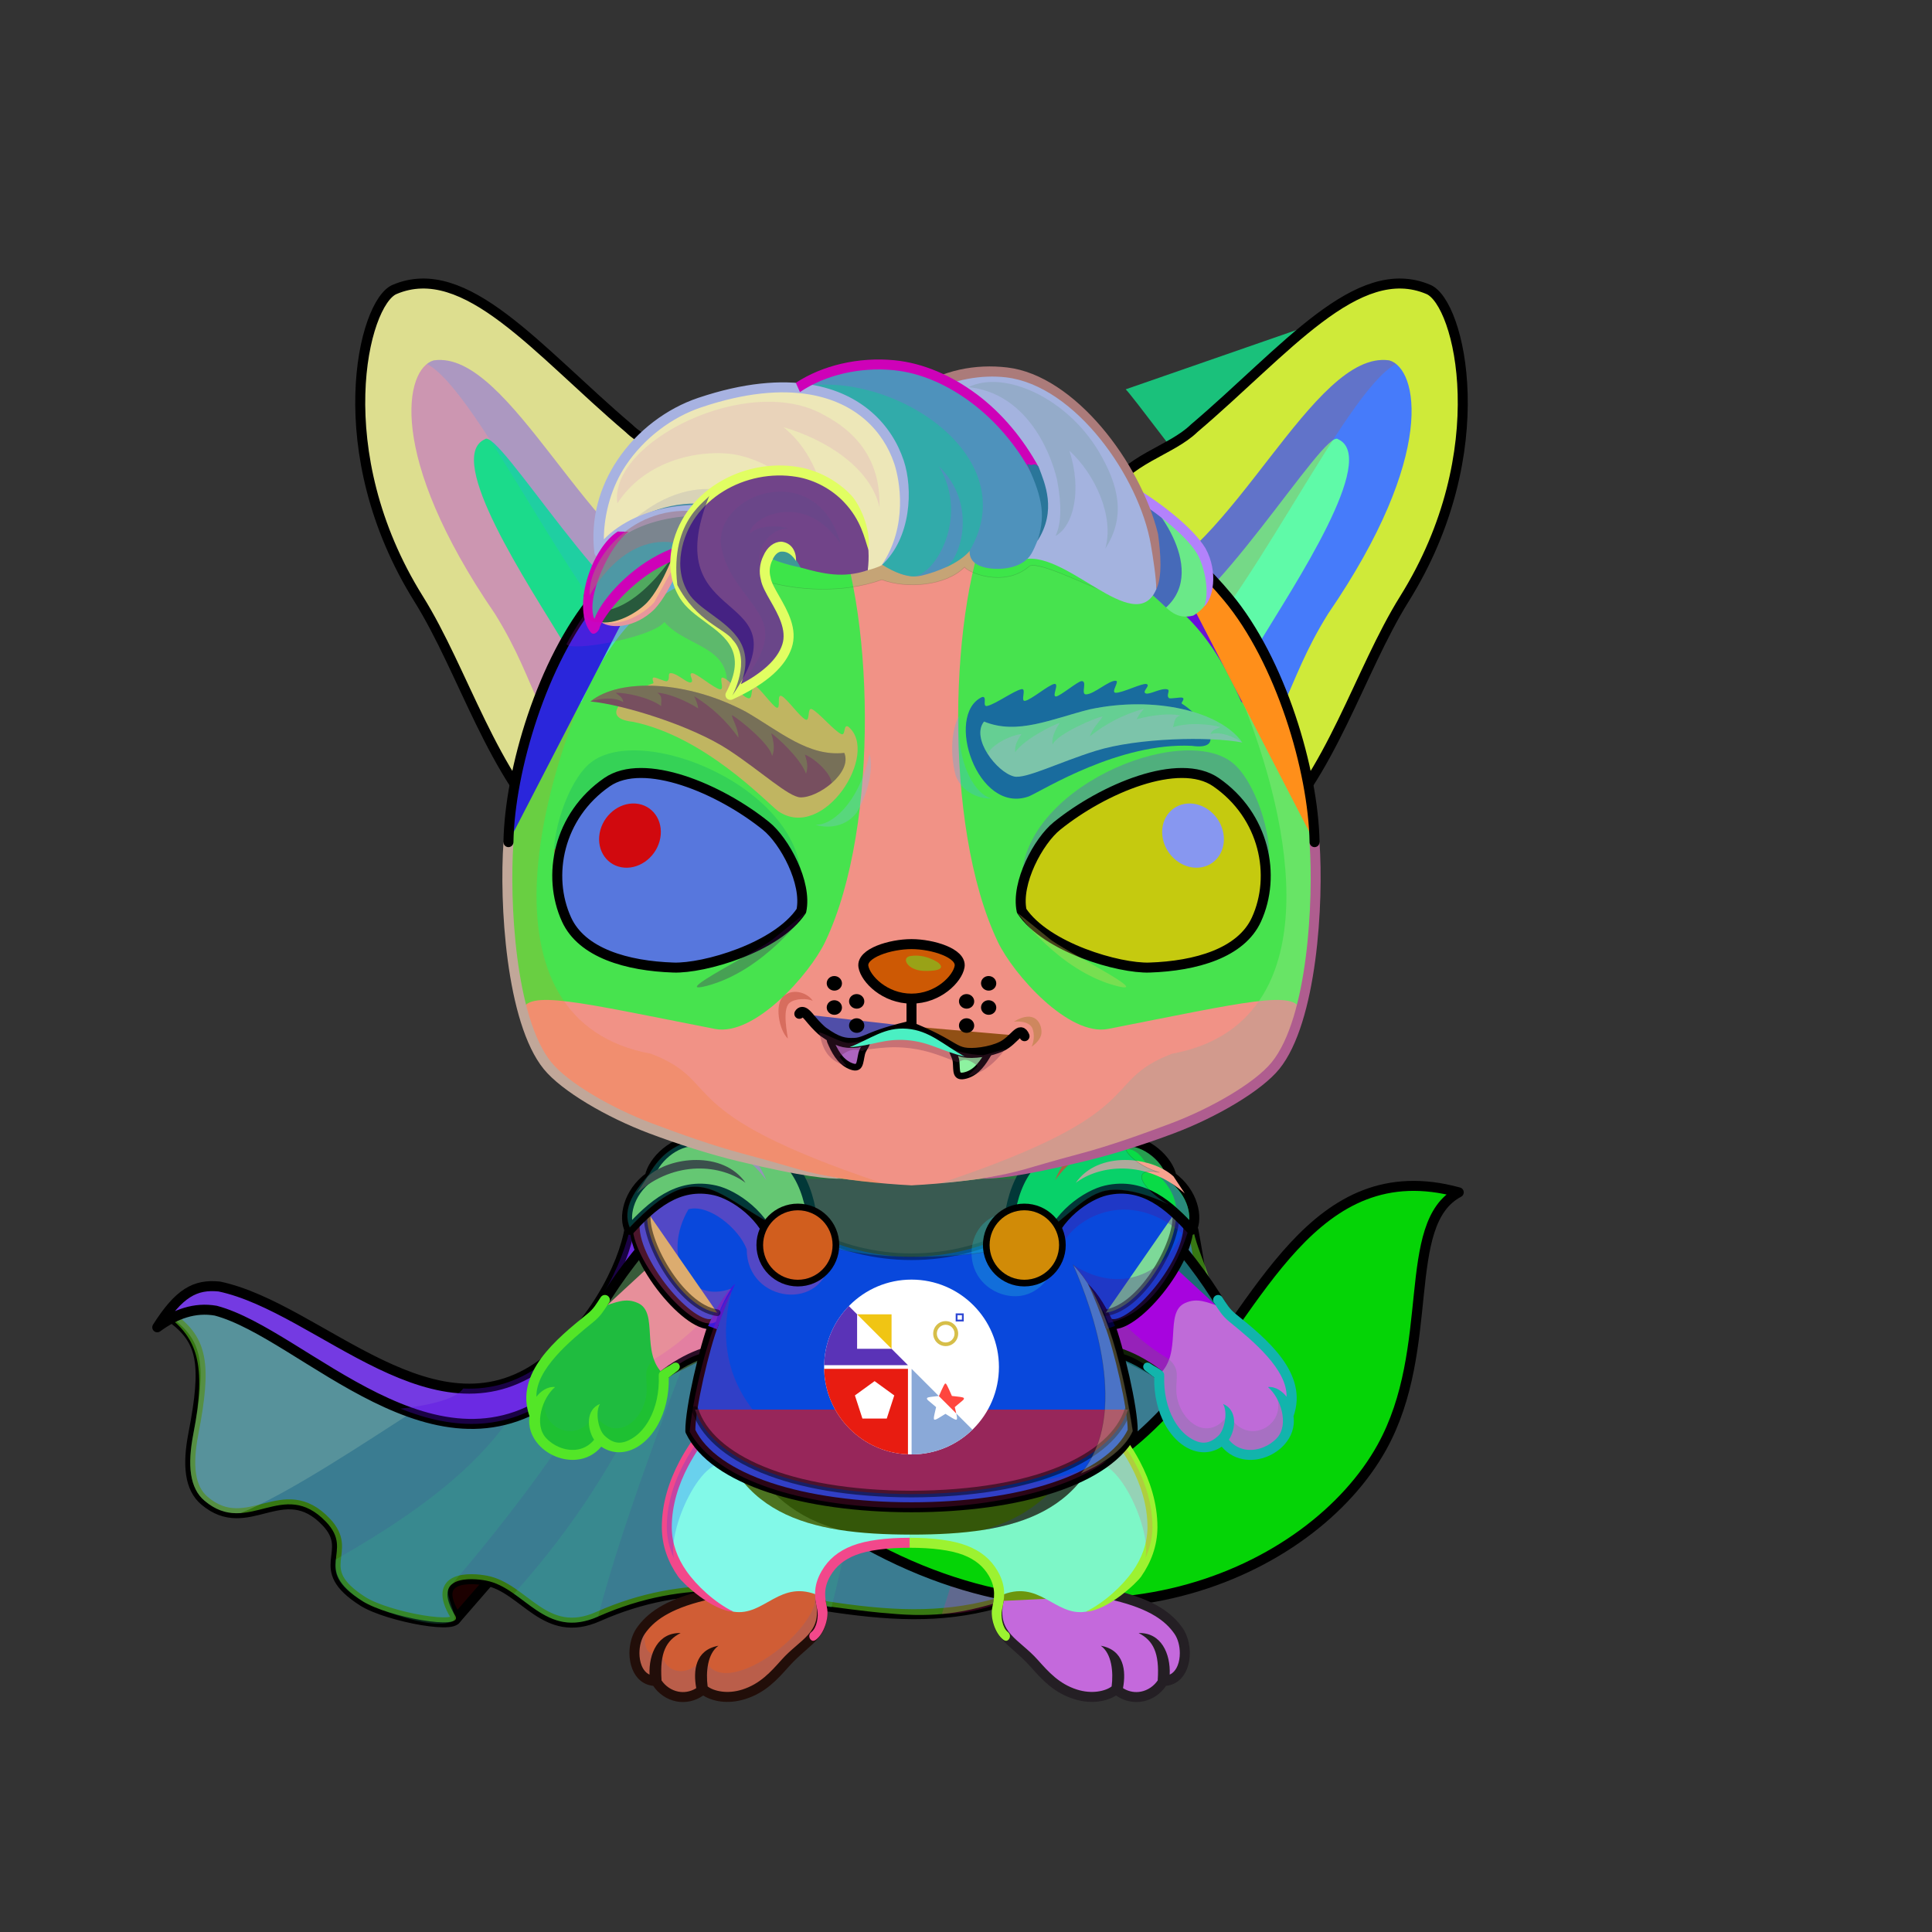 <?xml version="1.0" encoding="UTF-8"?><!DOCTYPE svg PUBLIC "-//W3C//DTD SVG 1.1//EN" "http://www.w3.org/Graphics/SVG/1.1/DTD/svg11.dtd"><!-- Creator: CorelDRAW 2017 --><svg xmlns="http://www.w3.org/2000/svg" xmlns:xlink="http://www.w3.org/1999/xlink" xml:space="preserve" width="290mm" height="290mm" version="1.1" style="shape-rendering:geometricPrecision; text-rendering:geometricPrecision; image-rendering:optimizeQuality; fill-rule:evenodd; clip-rule:evenodd" viewBox="0 0 29000 29000">
 <rect x="0" y="0" width="29000" height="29000" fill="#333333" stroke="none"/>
 <defs>
  <style type="text/css">
   <![CDATA[
    .str7 {stroke:#2B2A29;stroke-width:7.62;stroke-linecap:round;stroke-linejoin:round;stroke-miterlimit:22.926;stroke-opacity:0.2}
    .str4 {stroke:#2B2A29;stroke-width:7.62;stroke-linecap:round;stroke-linejoin:round;stroke-miterlimit:22.926;stroke-opacity:0.302}
    .str2 {stroke:black;stroke-width:100;stroke-linecap:round;stroke-linejoin:round;stroke-miterlimit:22.926;stroke-opacity:0.4}
    .str3 {stroke:black;stroke-width:100;stroke-linecap:round;stroke-linejoin:round;stroke-miterlimit:22.926;stroke-opacity:0.502}
    .str8 {stroke:black;stroke-width:100;stroke-linecap:round;stroke-linejoin:round;stroke-miterlimit:22.926}
    .str5 {stroke:black;stroke-width:100;stroke-linecap:round;stroke-linejoin:round;stroke-miterlimit:22.926}
    .str0 {stroke:black;stroke-width:150;stroke-linecap:round;stroke-linejoin:round;stroke-miterlimit:22.926}
    .str1 {stroke:black;stroke-width:150;stroke-linecap:round;stroke-linejoin:round;stroke-miterlimit:22.926}
    .str6 {stroke:black;stroke-width:150;stroke-linecap:round;stroke-linejoin:round;stroke-miterlimit:22.926}
    .fil10 {fill:none}
    .fil21 {fill:none}
    .fil22 {fill:none}
    .fil29 {fill:black}
    .fil20 {fill:black}
    .fil0 {fill:#1C0000}
    .fil25 {fill:#24AE5F}
    .fil69 {fill:#333333}
    .fil26 {fill:#E84D3E}
    .fil24 {fill:#F0C514}
    .fil9 {fill:#FEFEFE}
    .fil78 {fill:white}
    .fil23 {fill:white}
    .fil49 {fill:black;fill-rule:nonzero}
    .fil12 {fill:black;fill-rule:nonzero}
    .fil27 {fill:#066EA6;fill-rule:nonzero}
    .fil35 {fill:#594111;fill-rule:nonzero}
    .fil53 {fill:white;fill-opacity:0.051}
    .fil59 {fill:white;fill-opacity:0.102}
    .fil61 {fill:black;fill-opacity:0.149}
    .fil4 {fill:black;fill-opacity:0.2}
    .fil8 {fill:black;fill-opacity:0.2}
    .fil48 {fill:white;fill-opacity:0.2}
    .fil6 {fill:black;fill-opacity:0.302}
    .fil63 {fill:black;fill-rule:nonzero;fill-opacity:0.302}
    .fil66 {fill:black;fill-rule:nonzero;fill-opacity:0.302}
    .fil3 {fill:black;fill-opacity:0.302}
    .fil72 {fill:black;fill-opacity:0.4}
    .fil39 {fill:white;fill-opacity:0.4}
    .fil77 {fill:black;fill-opacity:0.431}
    .fil79 {fill:black;fill-opacity:0.502}
    .fil2 {fill:black;fill-opacity:0.502}
    .fil56 {fill:black;fill-opacity:0.549}
    .fil36 {fill:white;fill-opacity:0.702}
    .fil75 {fill:#9ECFFF;fill-opacity:0.8}
    .fil67 {fill:black;fill-rule:nonzero}
    .fil47 {fill:url(#id0)}
    .fil18 {fill:url(#id1)}
    .fil13 {fill:url(#id2)}
    .fil82 {fill:url(#id3)}
    .fil44 {fill:url(#id4)}
    .fil81 {fill:url(#id5)}
    .fil43 {fill:url(#id6)}
    .fil60 {fill:url(#id7)}
    .fil30 {fill:url(#id8)}
    .fil1 {fill:url(#id9)}
    .fil11 {fill:url(#id10)}
    .fil80 {fill:url(#id11)}
    .fil16 {fill:url(#id12)}
    .fil41 {fill:url(#id13)}
    .fil15 {fill:url(#id14)}
    .fil45 {fill:url(#id15)}
    .fil46 {fill:url(#id16)}
    .fil40 {fill:url(#id17)}
    .fil17 {fill:url(#id18)}
    .fil31 {fill:url(#id19)}
    .fil5 {fill:url(#id20)}
    .fil62 {fill:url(#id21)}
    .fil14 {fill:url(#id22)}
    .fil38 {fill:url(#id23)}
    .fil34 {fill:url(#id24)}
    .fil71 {fill:url(#id25)}
    .fil33 {fill:url(#id26)}
    .fil19 {fill:url(#id27)}
    .fil37 {fill:url(#id28)}
    .fil54 {fill:url(#id29)}
    .fil74 {fill:url(#id30)}
    .fil76 {fill:url(#id31)}
    .fil64 {fill:url(#id32)}
    .fil57 {fill:url(#id33)}
    .fil58 {fill:url(#id34)}
    .fil42 {fill:url(#id35)}
    .fil7 {fill:url(#id36)}
    .fil52 {fill:url(#id37)}
    .fil55 {fill:url(#id38)}
    .fil51 {fill:url(#id39)}
    .fil73 {fill:url(#id40)}
    .fil65 {fill:url(#id41)}
    .fil32 {fill:url(#id42)}
    .fil28 {fill:url(#id43)}
    .fil50 {fill:url(#id44)}
    .fil70 {fill:url(#id45);fill-opacity:0.702}
    .fil68 {fill:url(#id46);fill-opacity:0.702}
   ]]>
  </style>
  <linearGradient id="id0" gradientUnits="userSpaceOnUse" x1="13681.92" y1="17792.58" x2="13681.92" y2="7488.26">
   <stop offset="0" style="stop-opacity:1; stop-color:#E8DBC7"/>
   <stop offset="1" style="stop-opacity:1; stop-color:#FFF3E0"/>
  </linearGradient>
  <linearGradient id="id1" gradientUnits="userSpaceOnUse" x1="13681.92" y1="17591.93" x2="13681.92" y2="23034.87">
   <stop offset="0" style="stop-opacity:1; stop-color:#FFF3E0"/>
   <stop offset="1" style="stop-opacity:1; stop-color:#BF803D"/>
  </linearGradient>
  <linearGradient id="id2" gradientUnits="userSpaceOnUse" x1="15476.3" y1="20934.63" x2="15476.3" y2="24198.97">
   <stop offset="0" style="stop-opacity:1; stop-color:#BF803D"/>
   <stop offset="0.651" style="stop-opacity:1; stop-color:#BF803D"/>
   <stop offset="1" style="stop-opacity:1; stop-color:#FDBD76"/>
  </linearGradient>
  <linearGradient id="id3" gradientUnits="userSpaceOnUse" x1="16703.27" y1="11788.03" x2="16703.26" y2="13968.26">
   <stop offset="0" style="stop-opacity:1; stop-color:black"/>
   <stop offset="1" style="stop-opacity:1; stop-color:#00397A"/>
  </linearGradient>
  <linearGradient id="id4" gradientUnits="userSpaceOnUse" x1="17596.59" y1="11148.78" x2="20618.67" y2="6071.51">
   <stop offset="0" style="stop-opacity:1; stop-color:#D1B0A1"/>
   <stop offset="0.4" style="stop-opacity:1; stop-color:#D1B0A1"/>
   <stop offset="1" style="stop-opacity:1; stop-color:#FFD3BF"/>
  </linearGradient>
  <linearGradient id="id5" gradientUnits="userSpaceOnUse" x1="15459.39" y1="13087.8" x2="18451.33" y2="13087.8">
   <stop offset="0" style="stop-opacity:1; stop-color:#0063ED"/>
   <stop offset="0.502" style="stop-opacity:1; stop-color:#8FCBFF"/>
   <stop offset="1" style="stop-opacity:1; stop-color:#0063ED"/>
  </linearGradient>
  <linearGradient id="id6" gradientUnits="userSpaceOnUse" x1="16758.43" y1="10755.82" x2="21805.32" y2="6074.34">
   <stop offset="0" style="stop-opacity:1; stop-color:#C4792D"/>
   <stop offset="0.38" style="stop-opacity:1; stop-color:#E8AA54"/>
   <stop offset="1" style="stop-opacity:1; stop-color:#FFE8CF"/>
  </linearGradient>
  <linearGradient id="id7" gradientUnits="userSpaceOnUse" x1="8842.28" y1="7430.97" x2="15665.09" y2="7430.97">
   <stop offset="0" style="stop-opacity:1; stop-color:#1A1A1A"/>
   <stop offset="0.278" style="stop-opacity:1; stop-color:#1C1C1C"/>
   <stop offset="1" style="stop-opacity:1; stop-color:#454545"/>
  </linearGradient>
  <linearGradient id="id8" gradientUnits="userSpaceOnUse" x1="8167.73" y1="21378.49" x2="9780.79" y2="19985.11">
   <stop offset="0" style="stop-opacity:1; stop-color:#FFF7EB"/>
   <stop offset="1" style="stop-opacity:1; stop-color:#FFE6BF"/>
  </linearGradient>
  <linearGradient id="id9" gradientUnits="userSpaceOnUse" x1="9941.89" y1="24429.66" x2="10886.58" y2="16996.61">
   <stop offset="0" style="stop-opacity:1; stop-color:#990000"/>
   <stop offset="1" style="stop-opacity:1; stop-color:#240000"/>
  </linearGradient>
  <linearGradient id="id10" gradientUnits="userSpaceOnUse" x1="15733.34" y1="23519.88" x2="16995.63" y2="25426.33">
   <stop offset="0" style="stop-opacity:1; stop-color:#FFF1DB"/>
   <stop offset="1" style="stop-opacity:1; stop-color:#FFF3E0"/>
  </linearGradient>
  <linearGradient id="id11" gradientUnits="userSpaceOnUse" x1="17157.68" y1="14525.8" x2="17157.68" y2="11604.07">
   <stop offset="0" style="stop-opacity:1; stop-color:#0099E0"/>
   <stop offset="0.439" style="stop-opacity:1; stop-color:#00437E"/>
   <stop offset="1" style="stop-opacity:1; stop-color:black"/>
  </linearGradient>
  <linearGradient id="id12" gradientUnits="userSpaceOnUse" xlink:href="#id2" x1="17081.24" y1="17625.39" x2="17081.24" y2="20837.22">
  </linearGradient>
  <linearGradient id="id13" gradientUnits="userSpaceOnUse" xlink:href="#id4" x1="6745.17" y1="11148.78" x2="9767.25" y2="6071.51">
  </linearGradient>
  <linearGradient id="id14" gradientUnits="userSpaceOnUse" xlink:href="#id2" x1="11831.36" y1="20934.63" x2="11831.36" y2="24198.97">
  </linearGradient>
  <linearGradient id="id15" gradientUnits="userSpaceOnUse" x1="17296.43" y1="10032.01" x2="20198.24" y2="7735.91">
   <stop offset="0" style="stop-opacity:1; stop-color:#965759"/>
   <stop offset="1" style="stop-opacity:1; stop-color:#C49D9D"/>
  </linearGradient>
  <linearGradient id="id16" gradientUnits="userSpaceOnUse" xlink:href="#id6" x1="13681.92" y1="17785.48" x2="13681.92" y2="7387.43">
  </linearGradient>
  <linearGradient id="id17" gradientUnits="userSpaceOnUse" xlink:href="#id6" x1="5558.52" y1="10755.82" x2="10605.41" y2="6074.34">
  </linearGradient>
  <linearGradient id="id18" gradientUnits="userSpaceOnUse" xlink:href="#id2" x1="10282.6" y1="17625.39" x2="10282.6" y2="20837.22">
  </linearGradient>
  <linearGradient id="id19" gradientUnits="userSpaceOnUse" xlink:href="#id8" x1="19152.35" y1="21443.78" x2="17626.81" y2="19919.82">
  </linearGradient>
  <linearGradient id="id20" gradientUnits="userSpaceOnUse" x1="4482.19" y1="17713.14" x2="7854.86" y2="21893.08">
   <stop offset="0" style="stop-opacity:1; stop-color:#CC3300"/>
   <stop offset="0.349" style="stop-opacity:1; stop-color:#990000"/>
   <stop offset="0.588" style="stop-opacity:1; stop-color:#FF3B3B"/>
   <stop offset="0.82" style="stop-opacity:1; stop-color:#A00404"/>
   <stop offset="1" style="stop-opacity:1; stop-color:#990000"/>
  </linearGradient>
  <linearGradient id="id21" gradientUnits="userSpaceOnUse" x1="9266.24" y1="7981.8" x2="13297.79" y2="6379.83">
   <stop offset="0" style="stop-opacity:1; stop-color:#0F0F0F"/>
   <stop offset="0.62" style="stop-opacity:1; stop-color:#1C1C1C"/>
   <stop offset="1" style="stop-opacity:1; stop-color:#454545"/>
  </linearGradient>
  <linearGradient id="id22" gradientUnits="userSpaceOnUse" xlink:href="#id10" x1="10196.88" y1="23596.11" x2="11689.46" y2="25350.09">
  </linearGradient>
  <linearGradient id="id23" gradientUnits="userSpaceOnUse" x1="11604.53" y1="18745.74" x2="12347.22" y2="18630.97">
   <stop offset="0" style="stop-opacity:1; stop-color:#8F7232"/>
   <stop offset="0.329" style="stop-opacity:1; stop-color:#73510D"/>
   <stop offset="0.631" style="stop-opacity:1; stop-color:#FEF4C0"/>
   <stop offset="0.722" style="stop-opacity:1; stop-color:#FFF6C4"/>
   <stop offset="0.89" style="stop-opacity:1; stop-color:#D5BC39"/>
   <stop offset="1" style="stop-opacity:1; stop-color:#CC9933"/>
  </linearGradient>
  <linearGradient id="id24" gradientUnits="userSpaceOnUse" xlink:href="#id23" x1="15004.26" y1="18745.73" x2="15746.95" y2="18630.96">
  </linearGradient>
  <linearGradient id="id25" gradientUnits="userSpaceOnUse" x1="10136.01" y1="8745.32" x2="13038.25" y2="8745.32">
   <stop offset="0" style="stop-opacity:1; stop-color:#1A1A1A"/>
   <stop offset="0.188" style="stop-opacity:1; stop-color:#1C1C1C"/>
   <stop offset="1" style="stop-opacity:1; stop-color:#454545"/>
  </linearGradient>
  <linearGradient id="id26" gradientUnits="userSpaceOnUse" x1="14816.93" y1="18808.06" x2="15934.28" y2="18568.63">
   <stop offset="0" style="stop-opacity:1; stop-color:#966D1C"/>
   <stop offset="0.322" style="stop-opacity:1; stop-color:#694E18"/>
   <stop offset="0.459" style="stop-opacity:1; stop-color:#DBC234"/>
   <stop offset="0.561" style="stop-opacity:1; stop-color:#FEF1B0"/>
   <stop offset="0.729" style="stop-opacity:1; stop-color:#FFF3B5"/>
   <stop offset="0.878" style="stop-opacity:1; stop-color:#D5BC39"/>
   <stop offset="1" style="stop-opacity:1; stop-color:#CC9933"/>
  </linearGradient>
  <linearGradient id="id27" gradientUnits="userSpaceOnUse" x1="11808.97" y1="22647.33" x2="15555.65" y2="17442.12">
   <stop offset="0" style="stop-opacity:1; stop-color:#13161C"/>
   <stop offset="1" style="stop-opacity:1; stop-color:#404E5E"/>
  </linearGradient>
  <linearGradient id="id28" gradientUnits="userSpaceOnUse" xlink:href="#id26" x1="11417.2" y1="18808.07" x2="12534.55" y2="18568.64">
  </linearGradient>
  <linearGradient id="id29" gradientUnits="userSpaceOnUse" x1="8078.44" y1="10092.07" x2="11143.49" y2="10737.15">
   <stop offset="0" style="stop-opacity:1; stop-color:#1A1A1A"/>
   <stop offset="0.51" style="stop-opacity:1; stop-color:#1C1C1C"/>
   <stop offset="1" style="stop-opacity:1; stop-color:#454545"/>
  </linearGradient>
  <linearGradient id="id30" gradientUnits="userSpaceOnUse" xlink:href="#id5" x1="8924.5" y1="12967.04" x2="11883.71" y2="13253.55">
  </linearGradient>
  <linearGradient id="id31" gradientUnits="userSpaceOnUse" xlink:href="#id3" x1="10771.88" y1="11807.52" x2="10562.95" y2="13965.57">
  </linearGradient>
  <linearGradient id="id32" gradientUnits="userSpaceOnUse" x1="12799.48" y1="15546.41" x2="12673.04" y2="15976.21">
   <stop offset="0" style="stop-opacity:1; stop-color:#E8EBEA"/>
   <stop offset="0.678" style="stop-opacity:1; stop-color:#FAFAFA"/>
   <stop offset="1" style="stop-opacity:1; stop-color:#FAFAFA"/>
  </linearGradient>
  <linearGradient id="id33" gradientUnits="userSpaceOnUse" xlink:href="#id29" x1="18353.5" y1="7848.39" x2="10867.86" y2="6602.64">
  </linearGradient>
  <linearGradient id="id34" gradientUnits="userSpaceOnUse" xlink:href="#id29" x1="16741.12" y1="9269.45" x2="14748.61" y2="5381.46">
  </linearGradient>
  <linearGradient id="id35" gradientUnits="userSpaceOnUse" xlink:href="#id15" x1="10323.85" y1="9676.53" x2="7121.45" y2="7955.37">
  </linearGradient>
  <linearGradient id="id36" gradientUnits="userSpaceOnUse" x1="16575.43" y1="24235.63" x2="17955.16" y2="17130.9">
   <stop offset="0" style="stop-opacity:1; stop-color:#DC9947"/>
   <stop offset="0.439" style="stop-opacity:1; stop-color:#E5A554"/>
   <stop offset="1" style="stop-opacity:1; stop-color:#F1ECE7"/>
  </linearGradient>
  <linearGradient id="id37" gradientUnits="userSpaceOnUse" xlink:href="#id29" x1="19285.4" y1="10092.07" x2="16220.35" y2="10737.15">
  </linearGradient>
  <linearGradient id="id38" gradientUnits="userSpaceOnUse" xlink:href="#id29" x1="10262.97" y1="9268.13" x2="9430.21" y2="1814.09">
  </linearGradient>
  <linearGradient id="id39" gradientUnits="userSpaceOnUse" x1="13852.13" y1="14553.98" x2="13886.69" y2="14343.19">
   <stop offset="0" style="stop-opacity:1; stop-color:#7C7B7B"/>
   <stop offset="1" style="stop-opacity:1; stop-color:white"/>
  </linearGradient>
  <linearGradient id="id40" gradientUnits="userSpaceOnUse" xlink:href="#id11" x1="10358.32" y1="14522.55" x2="9978.7" y2="11549.05">
  </linearGradient>
  <linearGradient id="id41" gradientUnits="userSpaceOnUse" xlink:href="#id32" x1="14515.78" y1="15699.22" x2="14582.08" y2="16130.47">
  </linearGradient>
  <linearGradient id="id42" gradientUnits="userSpaceOnUse" x1="16375.02" y1="16959.76" x2="16674.64" y2="18746.87">
   <stop offset="0" style="stop-opacity:1; stop-color:#A30404"/>
   <stop offset="0.251" style="stop-opacity:1; stop-color:#A30404"/>
   <stop offset="0.569" style="stop-opacity:1; stop-color:#FF6363"/>
   <stop offset="0.82" style="stop-opacity:1; stop-color:#6D0101"/>
   <stop offset="1" style="stop-opacity:1; stop-color:#6D0101"/>
  </linearGradient>
  <linearGradient id="id43" gradientUnits="userSpaceOnUse" xlink:href="#id42" x1="10964.17" y1="16959.76" x2="10664.55" y2="18746.87">
  </linearGradient>
  <radialGradient id="id44" gradientUnits="userSpaceOnUse" gradientTransform="matrix(1.351 -0 -0 0.764 -4899 3407)" cx="13942.45" cy="14441.43" r="535.53" fx="13942.45" fy="14441.43">
   <stop offset="0" style="stop-opacity:1; stop-color:#939393"/>
   <stop offset="0.502" style="stop-opacity:1; stop-color:#4C4949"/>
   <stop offset="0.851" style="stop-opacity:1; stop-color:#171616"/>
   <stop offset="1" style="stop-opacity:1; stop-color:#171616"/>
  </radialGradient>
  <linearGradient id="id45" gradientUnits="userSpaceOnUse" xlink:href="#id10" x1="12806.39" y1="11744.1" x2="11680.73" y2="11612.78">
  </linearGradient>
  <linearGradient id="id46" gradientUnits="userSpaceOnUse" xlink:href="#id10" x1="14461.05" y1="11255.7" x2="15584.07" y2="11407.95">
  </linearGradient>
 </defs>
 <g id="Cape">
  <animateTransform type="translate" values="0;0 200;0;0 200;0;0 200;0;0 200;0" dur="10" repeatCount="indefinite" additive="sum" attributeName="transform"/>
  <g id="_2051661727424">
   <g>
    <g>
     <polygon class="fil0 str0" points="7905.38,23080.67 6835.38,24313.67 6364.38,23682.67 "/>
     <path class="fil1 str0" d="M2595.74 19792.41c1035.46,-1131.17 2495.08,1757.15 4799.74,1313.91 1859.25,-793.73 2289.18,-2054.54 2527.18,-2596.54 82,-76 307.72,-1432.11 589.72,-1440.11 97,-3 1408,590 1977,563 762.98,-35.35 4755.94,-407.88 5422.92,827.12 176.5,950.45 592.7,3458.5 54.44,4727.46 -462.39,-248.77 -765.61,357.1 -1558.37,715.12 -352.78,159.32 -699.42,-111.95 -1476.86,172.81 -819.17,220.82 -1592.29,181.82 -2580.13,26.49 -884,-219 -2036,-430 -3373,163 -800,356 -1105,-429 -1681,-539 -220,-42 -837,-86 -464,527 140,230 -1017,19 -1387,-216 -788,-503 -112,-731 -551,-1192 -647,-680 -1171,235 -1825,-318 -224,-188 -259,-534 -168,-1004 205,-1056 131.36,-1398.26 -306.64,-1730.26z" style="fill:#0609fd"/>
     <path class="fil2" d="M2511.07 19750.08c1408.29,-1523.33 3917.55,4610.37 7433.62,-1157.76 82,-76 285.69,-1514.65 567.69,-1522.65 97,-3 1408,590 1977,563 773.49,-35.84 4670.73,-448.97 5422.92,827.12 116.93,670.37 986.74,1586.24 54.44,4727.46 -631.46,-286.13 -858.69,532.82 -1760.2,765.93 -1181.42,-162.69 -1377.76,411.84 -2872.55,263.52 -149.92,-10.96 -323.01,-27.14 -982.61,-115.03 -884,-219 -2036,-430 -3373,163 -800,356 -1105,-429 -1681,-539 -220,-42 -837,-86 -464,527 140,230 -1017,19 -1387,-216 -788,-503 -112,-731 -551,-1192 -647,-680 -1171,235 -1825,-318 -224,-188 -259,-534 -168,-1004 205,-1056 46.69,-1440.59 -391.31,-1772.59z" style="fill:#6fef26"/>
     <path class="fil3" d="M3613.38 22711.67c715.84,-289.12 1910.79,-1088.28 2577.7,-1516.34 -1720.45,-414.7 -2401.4,-2157.74 -3595.34,-1402.92 438,332 511.64,674.26 306.64,1730.26 -91,470 -56,816 168,1004 190,161 369,197 543,185z" style="fill:#9dc4b3"/>
     <path class="fil4" d="M9833.78 19054.59c-767.96,2127.81 -2875.72,4508.77 -3045.4,4721.08 -190,88 130,503 0,563 -317,146 -1201,-217 -1342,-302 -417,-252 -429,-440 -408,-627 1616.7,-918.03 2368.38,-1659.08 2814.99,-2443.93l1980.41 -1911.15zm763.6 -958.92c174,88 344,176 486,249 -773,1962 -1726,4431 -2105,5920 -587,261 -908,-92 -1264,-342 1852,-2054 2591,-4240 2883,-5827zm1215 431c704,-20 1246,-95 1762,-199 -303,1984 -733,4378 -1095,5804 -41,-9 -83,-19 -128,-30 -540,-133 -1178,-264 -1898,-211 1305,-2498 1470,-4200 1359,-5364z" style="fill:#34be87"/>
    </g>
    <g>
     <path class="fil5 str0" d="M9976.52 18232.69c-25.4,743.96 -653.36,1907.36 -1516.9,2618.57 -1889.81,1556.47 -3899.98,-828.23 -5221.65,-1177.78 -312.91,-54.14 -603.01,48.15 -877.44,249.77 325.23,-513.38 568.09,-649.83 931.93,-612.19 1519.18,320.12 3271.58,2421.29 4926.93,1102.95 761,-606 1206.06,-1562.08 1245.69,-2095.96l511.44 -85.36z" style="fill:#743ae2"/>
     <path class="fil6" d="M9976.52 18232.69c-25.4,743.96 -653.36,1907.36 -1516.9,2618.57 -815.35,671.53 -1653.11,609.42 -2448.31,293.67 474.27,-55.61 831.7,-149.46 941.58,-302.57 424.81,19.27 848.74,-95.65 1266.5,-428.35 761,-606 1225.44,-1634.7 1265.07,-2168.58l492.06 -12.74z" style="fill:#5609e4"/>
    </g>
   </g>
   <path class="fil4" d="M14800.07 17555.57c620.91,-14.73 777.26,35.45 1122.59,53.92 22.37,2006.88 182.9,4854.51 56.68,6320.34 -828.78,-47.93 -1081.44,296.92 -1841.36,297.06 883.1,-2676.4 960.18,-5540.67 662.09,-6671.32z" style="fill:#fa218a"/>
  </g>
 </g>
 <g id="LowerBody">
  <g id="_2051592287696">
   <g>
    <path class="fil7" d="M13728.63 21709.45c1947.35,1257.8 3003.16,345.49 4193.6,-1007.27 1116.68,-1268.95 1661.69,-3312.77 3974.16,-2804.7 -961.49,400.67 -324.94,2331.41 -1154,3826.61 -1049.71,1893.13 -4370.74,3416.2 -7909.89,1352.22 -324.16,-143.94 428.19,-1589.77 896.13,-1366.86z" style="fill:#398c6c"/>
    <path class="fil8" d="M20997 21126.3c-64.82,203.71 -147.39,404.41 -254.61,597.79 -1042.69,1880.45 -4326.42,3395.15 -7838.88,1392.55l922.31 -1058.27c2133.39,1682.16 6095.21,1384.87 7171.18,-932.07z" style="fill:#dd62ab"/>
    <path class="fil9" d="M19137.74 19098.86c641.09,-894.26 1537.85,-1537.1 2758.64,-1201.38 -639.09,266.32 -558.54,1090.23 -685.26,2131.32 -255.12,106.23 -578.14,233.97 -897.74,15.6 -319.62,-218.38 -230.36,-601.11 -392.02,-806.56 -161.67,-205.46 -502.83,-193.87 -783.62,-138.98z" style="fill:#226c67"/>
    <path class="fil10 str1" d="M13728.63 21709.45c1803.88,1165.15 2925.16,416.21 3941.57,-717.07 1224.28,-1365.09 2037.01,-3695.97 4226.19,-3094.9 -886.25,467.62 -324.94,2331.41 -1154,3826.61 -1049.71,1893.13 -4370.74,3416.2 -7909.89,1352.22 -324.16,-143.94 428.19,-1589.77 896.13,-1366.86z" style="fill:#05d406"/>
   </g>
   <g>
    <path class="fil11" d="M17460.65 25232.19c-143.4,248.4 -468.27,331.14 -708.76,122.88 -81.99,81.51 -320.92,169.18 -610.84,76.32 -475.03,-152.14 -678.05,-626.96 -1088.45,-897.74 -208.15,-137.35 -42.9,-480.08 -30.75,-701.99 205.13,68.66 639.6,20.36 960.16,-216.02 331.81,-244.66 1042.55,-198.9 820.21,325.09 152.29,50.23 375.28,134.94 487.65,193.08 177.67,91.93 307.9,217.39 397.34,350.41 165.52,246.14 124.2,747.97 -226.56,747.97z" style="fill:#6c960e"/>
    <path class="fil8" d="M17460.65 25232.19c-143.4,248.41 -468.26,331.14 -708.76,122.88 -81.99,81.5 -320.92,169.17 -610.83,76.32 -475.04,-152.14 -678.06,-626.97 -1088.46,-897.74 -181.2,-119.56 -105.32,-407.73 -67.92,-623.39 13.46,30.04 65.83,31.33 88.03,18.38 1.87,85.64 -1.2,160.46 50.14,260.86 317.51,621 1468.13,1311.09 1611.91,663.13 247.59,396.42 693.33,242.95 633.87,-147.51 151.31,250.23 332.55,57.35 232.09,-294.49 149.98,96.43 185.64,308.91 178.82,485.93 -20.05,178.14 -123.83,335.63 -318.89,335.63z" style="fill:#f3364b"/>
    <path class="fil10" d="M16741.35 23949.47c559.33,134.73 806.87,326.87 949.03,531.56 169.16,243.59 121.03,751.16 -229.73,751.16 -143.4,248.41 -468.26,331.14 -708.76,122.88 -81.99,81.5 -320.94,169.16 -610.83,76.32 -475.03,-152.12 -614.55,-562.67 -1017.62,-844.13 -200.99,-140.34 -166.43,-401.68 -133.97,-554.21" style="fill:#c469dc"/>
    <path class="fil12" d="M17378.17 25212.78c-0.23,3.49 -0.22,6.93 0.01,10.32 -59,86.01 -148.51,148.77 -252.11,168.74 -83.97,16.2 -174.03,3.42 -257.07,-44.44l-12.18 -8.62c47.44,-255.15 19.34,-571.9 -333.47,-635.41 166.19,117.35 190.26,398.41 162.53,610.42 -41.21,32.89 -116.38,65.14 -215.35,77.51 -88.42,11.04 -193.21,5.22 -306.62,-31.1 -265.4,-84.98 -422.96,-261.49 -588.57,-447.02 -277.81,-311.24 -611.32,-400.6 -512.63,-864.6 8.57,-40.44 -27.35,-85.97 -57.71,-88.77 -23.64,-2.18 -80.2,17.27 -88.77,57.71 -118.92,558.91 222.12,630.4 547.79,995.26 179.55,201.15 350.37,392.52 654.19,489.8 136.97,43.87 263.6,50.89 370.48,37.54 108.76,-13.59 199.48,-49.11 261.95,-89.45l3.03 0.42c116.4,81.07 258.82,115.17 400.52,87.83 143.13,-27.6 267.73,-113.7 348.92,-233.85 151.04,-15.37 257.69,-112.9 312.96,-251.33 29.39,-73.59 43.55,-156.65 43.55,-239.67 0,-135.53 -37.48,-274.66 -107.72,-375.81 -76.48,-110.11 -180.99,-216.68 -340.93,-313.4 -142.76,-86.35 -330.65,-164.89 -584.12,-230.95 -71.17,-18.55 -104.96,8.32 -130.91,47.85 -22.62,34.48 -14.41,70.21 25.71,79.75 270.93,65.26 468.14,144.67 611.98,231.67 139.2,84.18 229.56,176.07 295.23,270.62 52.66,75.83 80.76,183.43 80.76,290.27 0,65.74 -10.54,129.82 -32.41,184.59 -25.55,64.02 -64.81,112.49 -119.33,138.11 13.28,-316.47 -127.93,-633.47 -466.36,-624.21 219.08,111.66 313.46,298.54 286.65,700.22z" style="fill:#241f24"/>
   </g>
   <g>
    <path class="fil13" d="M13653.83 20939.3c701.01,0 2353.18,-56.71 2709.81,225.34 302.69,239.39 937.63,901.1 935.12,1761.76 -1.3,444.56 -276.35,1008.63 -999.62,1265.68 -472.27,75.96 -697.28,-507.1 -1294.75,-235.42 59.39,-708.96 -910.94,-789.37 -1350.56,-797.08l0 -2220.28z" style="fill:#7df7c7"/>
    <path class="fil12" d="M15057.07 24610.23c32.84,25.07 62.37,27.07 87.44,-5.77 25.07,-32.84 18.78,-79.81 -14.06,-104.88 -85.21,-65.37 -111.11,-235.49 -89.66,-337.65 34.15,-162.75 71.67,-341.5 -65.37,-578.86 -0.83,-1.44 -1.71,-2.83 -2.62,-4.19 -99.87,-170.79 -246.56,-295.9 -460.28,-378.09 -207.63,-79.84 -506,-118.36 -858.69,-118.36l0 150c335.21,0 616.23,35.09 805.37,107.82 179.67,69.09 302.18,172.95 384.62,313.95 0.66,1.3 1.36,2.59 2.1,3.87 108.35,187.67 76.96,337.23 48.39,473.4 -32.33,153.93 42.8,384.87 162.76,478.76zm1226.67 -3463.42c175.54,138.83 478.27,451.21 693.66,859.92 143.68,272.62 247.63,587.31 246.65,919.67 -0.71,244.76 -86.82,463.8 -217.71,652.31 -154.83,222.98 -427.27,476.02 -707.2,613.37 325.62,-17.18 760.18,-426.93 830.24,-527.83 146.74,-211.34 243.27,-458.73 244.09,-737.85 1.07,-359.93 -110.06,-697.96 -263.65,-989.39 -226.43,-429.66 -547.13,-759.98 -733.5,-907.38l-92.58 117.18z" style="fill:#9cf231"/>
    <path class="fil8" d="M17191.61 23390.47c67.26,-148.73 106.68,-305.87 107.15,-464.07 2.29,-775.52 -540.27,-1451.46 -869.11,-1752.78 -190.16,187.61 -275.44,614.36 -133.95,870.73 387.48,-413.26 1002.97,878.84 895.91,1346.12z" style="fill:#f73f74"/>
   </g>
   <g>
    <path class="fil14" d="M9847.01 25232.19c143.4,248.4 468.27,331.14 708.76,122.88 81.99,81.51 320.92,169.18 610.84,76.32 475.03,-152.14 678.05,-626.96 1088.45,-897.74 208.15,-137.35 42.9,-480.08 30.75,-701.99 -239.96,73.82 -639.6,20.36 -960.16,-216.02 -331.81,-244.66 -1042.55,-198.9 -820.21,325.09 -152.29,50.23 -375.28,134.94 -487.65,193.08 -177.67,91.93 -307.9,217.39 -397.34,350.41 -165.52,246.14 -124.2,747.97 226.56,747.97z" style="fill:#d05d35"/>
    <path class="fil8" d="M9847.01 25232.19c143.4,248.41 468.26,331.14 708.76,122.88 81.99,81.5 320.92,169.17 610.83,76.32 475.04,-152.14 678.06,-626.97 1088.46,-897.74 181.2,-119.56 105.32,-407.73 67.92,-623.39 -13.46,30.04 -65.83,31.33 -88.03,18.38 -1.87,85.64 1.2,160.46 -50.14,260.86 -317.51,621 -1468.13,1311.09 -1611.91,663.13 -247.59,396.42 -693.33,242.95 -633.87,-147.51 -151.31,250.23 -332.55,57.35 -232.09,-294.49 -149.98,96.43 -185.64,308.91 -178.82,485.93 20.05,178.14 123.83,335.63 318.89,335.63z" style="fill:#6868a3"/>
    <path class="fil12" d="M9929.49 25212.78c0.23,3.49 0.22,6.93 -0.01,10.32 59,86.01 148.51,148.77 252.11,168.74 83.97,16.2 174.03,3.42 257.07,-44.44l12.18 -8.62c-47.44,-255.15 -19.34,-571.9 333.47,-635.41 -166.19,117.35 -190.26,398.41 -162.53,610.42 41.21,32.89 116.38,65.14 215.35,77.51 88.42,11.04 193.21,5.22 306.62,-31.1 265.4,-84.98 422.96,-261.49 588.57,-447.02 277.81,-311.24 611.32,-400.6 512.63,-864.6 -8.57,-40.44 27.35,-85.97 57.71,-88.77 23.64,-2.18 80.2,17.27 88.77,57.71 118.92,558.91 -222.12,630.4 -547.79,995.26 -179.55,201.15 -350.37,392.52 -654.19,489.8 -136.97,43.87 -263.6,50.89 -370.48,37.54 -108.76,-13.59 -199.48,-49.11 -261.95,-89.45l-3.03 0.42c-116.4,81.07 -258.82,115.17 -400.52,87.83 -143.13,-27.6 -267.73,-113.7 -348.92,-233.85 -151.04,-15.37 -257.69,-112.9 -312.96,-251.33 -29.39,-73.59 -43.55,-156.65 -43.55,-239.67 0,-135.53 37.48,-274.66 107.72,-375.81 76.48,-110.11 180.99,-216.68 340.93,-313.4 142.76,-86.35 330.65,-164.89 584.12,-230.95 71.17,-18.55 104.96,8.32 130.91,47.85 22.62,34.48 14.41,70.21 -25.71,79.75 -270.93,65.26 -468.14,144.67 -611.98,231.67 -139.2,84.18 -229.56,176.07 -295.23,270.62 -52.66,75.83 -80.76,183.43 -80.76,290.27 0,65.74 10.54,129.82 32.41,184.59 25.55,64.02 64.81,112.49 119.33,138.11 -13.28,-316.47 127.93,-633.47 466.36,-624.21 -219.08,111.66 -313.46,298.54 -286.65,700.22z" style="fill:#220e09"/>
   </g>
   <g>
    <path class="fil15" d="M13653.83 20939.3c-701.01,0 -2353.18,-56.71 -2709.81,225.34 -302.69,239.39 -937.63,901.1 -935.12,1761.76 1.3,444.56 276.35,1008.63 999.62,1265.68 472.27,75.96 697.28,-507.1 1294.75,-235.42 -59.39,-708.96 910.94,-789.37 1350.56,-797.08l0 -2220.28z" style="fill:#82f9e8"/>
    <path class="fil12" d="M12250.59 24610.23c-32.84,25.07 -62.37,27.07 -87.44,-5.77 -25.07,-32.84 -18.78,-79.81 14.06,-104.88 85.21,-65.37 111.11,-235.49 89.66,-337.65 -34.15,-162.75 -71.67,-341.5 65.37,-578.86 0.83,-1.44 1.71,-2.83 2.62,-4.19 99.87,-170.79 246.56,-295.9 460.28,-378.09 207.63,-79.84 506,-118.36 858.69,-118.36l0 150c-335.21,0 -616.23,35.09 -805.37,107.82 -179.67,69.09 -302.18,172.95 -384.62,313.95 -0.66,1.3 -1.36,2.59 -2.1,3.87 -108.35,187.67 -76.96,337.23 -48.39,473.4 32.33,153.93 -42.8,384.87 -162.76,478.76zm-1226.67 -3463.42c-175.54,138.83 -478.27,451.21 -693.66,859.92 -143.68,272.62 -247.63,587.31 -246.65,919.67 0.71,244.76 86.82,463.8 217.71,652.31 154.83,222.98 427.27,476.02 707.2,613.37 -325.62,-17.18 -760.18,-426.93 -830.24,-527.83 -146.74,-211.34 -243.27,-458.73 -244.09,-737.85 -1.07,-359.93 110.06,-697.96 263.65,-989.39 226.43,-429.66 547.13,-759.98 733.5,-907.38l92.58 117.18z" style="fill:#f2488b"/>
    <path class="fil8" d="M10116.05 23390.47c-67.26,-148.73 -106.68,-305.87 -107.15,-464.07 -2.29,-775.52 540.27,-1451.46 869.11,-1752.78 190.16,187.61 275.44,614.36 133.95,870.73 -387.48,-413.26 -1002.97,878.84 -895.91,1346.12z" style="fill:#0636fe"/>
   </g>
  </g>
 </g>
 <g id="Body">
  <animateTransform type="translate" values="0;0 200;0;0 200;0;0 200;0;0 200;0" dur="10" repeatCount="indefinite" additive="sum" attributeName="transform"/>
  <g id="_2051592309264">
   <g>
    <path class="fil16" d="M15619.46 17714.7c246.51,-6.53 497.2,-51.24 658.85,-89.31 984.77,361.67 1778.36,1397.02 2209.47,2148.7 288.88,503.68 -636.05,1265.02 -911.19,1013.52 -399.43,-365.12 -786.05,-482.88 -1128.3,-558.34 -358.44,-79.03 -514.42,-1818.29 -828.83,-2514.57z" style="fill:#a704de"/>
    <path class="fil10 str1" d="M16041.07 17553.17c1079.15,269.04 1932.39,1402.81 2396.85,2212.66m-861.33 1021.78c-393.29,-359.49 -768.64,-511.85 -1112.3,-556.33" style="fill:#1b6c73"/>
    <path class="fil8" d="M17400.78 20668.68c-248.91,-249.17 -500.08,-372 -821.3,-395.93 -156.5,-175.15 -225.27,-649.85 -133.79,-900.51 308.11,434.54 716.66,807.58 1103.87,1031.12 -29.47,83.37 -75.06,161.27 -147.47,227.26 -0.59,12.76 -1.03,25.45 -1.31,38.06z" style="fill:#549f24"/>
   </g>
   <g>
    <path class="fil17" d="M11744.38 17714.7c-246.51,-6.53 -497.2,-51.24 -658.85,-89.31 -984.77,361.67 -1778.36,1397.02 -2209.47,2148.7 -288.88,503.68 636.05,1265.02 911.19,1013.52 399.43,-365.12 786.05,-482.88 1128.3,-558.34 358.44,-79.03 514.42,-1818.29 828.83,-2514.57z" style="fill:#e78f9a"/>
    <path class="fil10 str1" d="M11322.77 17553.17c-1079.15,269.04 -1932.39,1402.81 -2396.85,2212.66m861.33 1021.78c393.29,-359.49 768.64,-511.85 1112.3,-556.33" style="fill:#385b39"/>
    <path class="fil8" d="M9963.06 20668.68c248.91,-249.17 500.08,-372 821.3,-395.93 156.5,-175.15 225.27,-649.85 133.79,-900.51 -308.11,434.54 -716.66,807.58 -1103.87,1031.12 29.47,83.37 75.06,161.27 147.47,227.26 0.59,12.76 1.03,25.45 1.31,38.06z" style="fill:#d642c0"/>
   </g>
   <g>
    <path class="fil18" d="M13681.92 23034.87c-1547.89,0 -2751.57,-290.64 -2992.7,-1955.85 -146.27,-1010.16 386.4,-2357.28 984.23,-3487.09 333.84,53.85 1088.36,69.71 2008.47,69.71 920.11,0 1674.63,-15.86 2008.47,-69.71 597.83,1129.81 1130.5,2476.93 984.23,3487.09 -241.13,1665.21 -1444.81,1955.85 -2992.7,1955.85z" style="fill:#345709"/>
    <path class="fil8" d="M12620.48 22967.28c-1015.94,-155.85 -1748.9,-628.92 -1931.26,-1888.26 -72.12,-498.1 20.9,-1078.13 205.34,-1673.64 -223.48,2000.23 425.46,3223.73 1725.92,3561.9z" style="fill:#aee186"/>
    <path class="fil8" d="M14743.36 22967.28c1015.94,-155.85 1748.9,-628.92 1931.26,-1888.26 72.12,-498.1 -20.9,-1078.13 -205.34,-1673.64 223.48,2000.23 -425.46,3223.73 -1725.92,3561.9z" style="fill:#1f16f9"/>
   </g>
   <g>
    <path class="fil19 str1" d="M13682.32 18601.56c-963.76,0 -1888.45,-538.34 -1991.49,-1136.63 -307.07,15.16 -874.25,10.35 -1254.02,206.87 -284.16,147.04 -624.57,405.56 -908.28,664.95 -69.23,576.29 848.52,1661.94 1184.58,1528.11 -137.33,354.59 -355.04,1274.88 -350.88,1615.56 351.37,733.68 1702.56,1144.1 3320.09,1144.1 1617.52,0 2968.71,-410.42 3320.08,-1144.1 4.16,-340.68 -213.55,-1260.97 -350.88,-1615.56 336.06,133.83 1253.81,-951.82 1184.58,-1528.11 -283.71,-259.39 -624.12,-517.91 -908.28,-664.95 -379.76,-196.52 -946.95,-191.71 -1254.02,-206.87 -103.04,598.29 -1027.73,1136.63 -1991.48,1136.63z" style="fill:#0948dc"/>
    <path class="fil20" d="M10628.28 19902.56c107.41,-240.01 249.42,-488.95 408.65,-633.88 -87.05,171.82 -188.91,445.48 -274.63,684.01l-134.02 -50.13z" style="fill:#3b1adb"/>
    <path class="fil6" d="M10982.34 17509.03c-185.7,89.78 -336.32,197.98 -455.59,316.52 348.42,-55.19 927.73,562.21 929.87,560.32 106.41,-93.32 252.91,-86.02 408.79,-86.02 330.28,0 598.04,255.81 598.04,571.36 -74.96,831.13 -1254.69,695.98 -1254.69,-119.1 -120.14,-315.55 -569.13,-683.54 -873.97,-601.25 -402.85,682.93 -21.34,1436.87 641.21,1191.32 -106.8,172.37 -169.23,303.83 -230.37,499.05 -343.03,208.85 -1291.78,-971.35 -1246.39,-1454.5 314.13,-343.12 897.72,-821.49 1483.1,-877.7z" style="fill:#fc4a93"/>
    <path class="fil8" d="M10981.12 19387.55c-693.37,2594.53 3061.25,3627.17 5632.68,2539.45 -1416.81,1033.07 -5492.08,978.19 -6261.76,-437.59 59.8,-614.05 336.13,-1735.73 629.08,-2101.86z" style="fill:#d31c72"/>
    <path class="fil20" d="M16736.35 19902.56c-107.41,-240.01 -249.42,-488.95 -408.65,-633.88 87.05,171.82 188.91,445.48 274.63,684.01l134.02 -50.13z" style="fill:#01013b"/>
    <path class="fil21 str2" d="M15837.69 17695.97c-30.21,606.77 -1051.15,1168.17 -2155.77,1168.17 -1104.62,0 -2125.56,-561.4 -2155.77,-1168.17" style="fill:#4f3124"/>
    <path class="fil22 str3" d="M16932.45 21158.05c-235.31,725.54 -1397.13,1263 -3250.13,1268.29 -1853,-5.29 -3014.82,-542.75 -3250.13,-1268.29" style="fill:#97265a"/>
    <path class="fil22 str3" d="M10765.55 19704.72c-560.46,-81.39 -1119.76,-1118.76 -1044.27,-1507.25" style="fill:#dcac6f"/>
    <path class="fil22 str3" d="M16598.29 19704.72c560.46,-81.39 1119.76,-1118.76 1044.27,-1507.25" style="fill:#7dd998"/>
    <path class="fil6 str4" d="M17002.41 21480.42c-125.89,-818.14 -374.28,-1984.39 -895.1,-2495.93 297.36,674.28 854.02,2248.11 118.12,3132.7 382.94,-162.94 670.22,-393.94 776.98,-636.77z" style="fill:#e5d893"/>
    <g>
     <circle class="fil23" cx="13682.32" cy="20519.38" r="1312.12"/>
     <path class="fil24" d="M12370.21 20492.03c7.05,-344.91 147.23,-657.09 371.18,-887.38l123.98 123.98 0 517.2 517.2 0 246.2 246.2 -1258.56 0z" style="fill:#5a33b7"/>
     <path class="fil25" d="M14596.9 21460.16c-236.08,229.58 -558.19,371.13 -913.43,371.48l0 -1284.91 216.3 216.3 191.03 191.03 -54.94 6.16c-101.6,11.38 -115.95,14.74 -121.42,28.42 -3.46,8.6 3.61,20.64 19.97,34.05 22.92,19.21 48.23,40.21 71.02,59.6l45.86 39.05 -17.69 75.94c-30.82,132.48 -24.78,137.74 82.03,71.76l75.84 -46.83 75.83 46.83c101.19,62.5 111.93,61.05 86.58,-51.9l63.08 63.08 179.94 179.94z" style="fill:#8aa9d8"/>
     <path class="fil26" d="M13628.77 21830.44c-690.91,-27.67 -1244.32,-589.41 -1258.52,-1283.71l1258.52 0 0 1283.71zm-500.94 -1099.23l147.72 107.32 147.72 107.32 -56.43 173.65 -56.42 173.65 -182.59 0 -182.58 0 -56.42 -173.65 -56.42 -173.65 147.71 -107.32 147.71 -107.32z" style="fill:#e81c11"/>
     <polygon class="fil24" points="12865.37,19728.63 12869.02,19728.63 13382.57,19728.63 13382.57,20245.83 "/>
     <path class="fil27" d="M14195.01 19830.58c51.78,0 98.67,21 132.6,54.93 33.93,33.93 54.92,80.81 54.92,132.6 0,51.77 -20.99,98.67 -54.92,132.6 -33.93,33.93 -80.82,54.92 -132.6,54.92 -51.78,0 -98.67,-20.99 -132.6,-54.92 -33.93,-33.93 -54.93,-80.83 -54.93,-132.6 0,-51.79 21,-98.67 54.93,-132.6 33.93,-33.93 80.82,-54.93 132.6,-54.93zm93.92 93.6c-24.03,-24.03 -57.24,-38.9 -93.92,-38.9 -36.68,0 -69.89,14.87 -93.92,38.9 -24.03,24.04 -38.9,57.25 -38.9,93.93 0,36.67 14.87,69.88 38.9,93.92 24.03,24.03 57.24,38.9 93.92,38.9 36.68,0 69.89,-14.87 93.92,-38.9 24.03,-24.04 38.9,-57.25 38.9,-93.92 0,-36.68 -14.87,-69.89 -38.9,-93.93z" style="fill:#d6be49"/>
     <path class="fil25" d="M14288.3 20953.63l-38.54 -87.4c-21.21,-48.1 -43.69,-89.38 -47.7,-93.15 -3.95,-3.71 -6.14,-6.09 -10.59,-5.43 -4.45,-0.66 -6.64,1.72 -10.59,5.43 -4.01,3.77 -26.49,45.05 -47.71,93.15l-38.53 87.4 0 0 -2.77 0.31 -1.07 0.12 263.08 263.08 -0.23 -1.05c-1.34,-5.96 -2.78,-12.22 -4.31,-18.81l-17.69 -75.94 45.86 -39.05c22.78,-19.39 48.1,-40.39 71.02,-59.6 16.36,-13.41 23.43,-25.45 19.97,-34.05 -5.47,-13.68 -19.83,-17.04 -121.42,-28.42l-58.78 -6.59 0 0z" style="fill:#ff463e"/>
     <path class="fil27" d="M14358.89 19714.49l107.25 0 0 120.92 -120.93 0 0 -120.92 13.68 0zm79.89 27.35l-66.22 0 0 66.22 66.22 0 0 -66.22z" style="fill:#2e47d4"/>
    </g>
    <path class="fil6" d="M17860.12 18380.67c-1149.58,-1169.27 -1897.27,-97.51 -1967.82,5.2l54.17 326.69c61.26,-296.27 886.91,-967.81 1796.65,-201.89 -241.72,593.35 -931.23,936.34 -1635.81,473.82 191.72,209.55 387.41,522.26 531.71,874.26 814.02,-170.92 1174.85,-1264.34 1221.1,-1478.08z" style="fill:#541794"/>
    <path class="fil6" d="M15343.76 18213.31c258.7,284.83 451.37,354.38 484.6,753.29 -104.42,366.85 -446.6,597.01 -840.2,440.44 -669,-275.03 -481.13,-1333.86 355.6,-1193.73z" style="fill:#2ac9d4"/>
   </g>
   <g>
    <path class="fil28 str0" d="M9451.54 18459.79c-93.19,-173.67 -31.7,-557.03 303.61,-797.78 38.98,-233.33 376.02,-564.2 706.9,-528.06 92.3,-190.73 679.25,-238.25 821.59,-45.89 686.5,251.49 878.98,769.07 932.86,1427.82l-593.43 225.52c-126.75,-493.09 -606.46,-808.57 -885.52,-872.56 -566.37,-129.87 -956.71,235.82 -1286.01,590.95z" style="fill:#8ecd54"/>
    <path class="fil29" d="M10299.62 17211.94l301.49 -118.09c390.85,15.37 705.24,135.25 901.89,622.54 -394.93,-542.8 -795.23,-514.53 -1203.38,-504.45z" style="fill:#d582ba"/>
    <path class="fil29" d="M9555.01 17914.14l169.45 -255.91c324.57,-298.87 1130.41,-390.36 1466.72,96.41 -350.02,-266.52 -1052.04,-358.54 -1636.17,159.5z" style="fill:#52221c"/>
   </g>
   <g>
    <path class="fil30" d="M9961.75 20630.62c37.78,818.28 -551.31,1339.26 -943.26,981.67 -308.86,484.13 -1077.29,125.96 -986.01,-356.4 -247.51,-652.02 532.16,-1278.92 980.48,-1631.44 241.38,-78.58 377.18,-149.49 564.04,-64.67 316.11,143.49 31.45,748.86 384.75,1070.84z" style="fill:#1fbc3f"/>
    <path class="fil8" d="M9961.75 20630.62c16.6,192.59 -32.16,393.46 -32.61,395.74 -44.6,200.88 -136.9,398.45 -285.6,543.38 -193.34,184.24 -432.81,219.08 -636.66,33.03 -492.42,771.85 -1350.92,-293.04 -809.61,-632 -144.51,452.17 485.21,750.42 722.65,252.8 323.74,480.05 778,69.41 786.83,-350 4.68,-222.16 -56.06,-313.62 107.53,-470.21 29.47,83.37 75.06,161.27 147.47,227.26z" style="fill:#1cd503"/>
    <path class="fil12" d="M8917.72 21610.93c-106.47,-162.47 -128.87,-450.51 88.04,-537.01 -74.16,121.08 -25.72,386.22 68.76,475.58 138,130.53 263.51,138.62 430.26,31.67 92.65,-59.43 178.08,-154.86 244.88,-278.6 92.86,-172.01 148.88,-396.93 138.66,-655.09 -1.57,-21.69 6.28,-43.89 23.35,-59.95 52.52,-49.31 128.19,-77.73 180.32,-115.93 33.33,-24.43 75.36,-26.83 99.79,6.5 24.43,33.33 10.01,74.15 -23.32,98.58 -43.27,31.71 -86.16,68.59 -129.68,100.39 5.05,272.04 -57.09,510.82 -157.28,696.4 -79.1,146.52 -182.37,260.88 -295.86,333.68 -177.72,113.98 -383.32,127.49 -559.96,7.88 -100.96,120.48 -232.01,181.03 -368.25,195.03 -210.18,21.6 -432.34,-69.29 -572.66,-226.11 -102.6,-114.66 -160.36,-262.94 -136.5,-424.96 -229.69,-648.48 409.97,-1166.23 863.16,-1532.93 104.74,-84.21 134.06,-147.03 206.26,-255.19 22.97,-34.3 69.41,-43.48 103.71,-20.51 34.3,22.97 43.48,69.41 20.51,103.71 -80.44,120.53 -120.07,195.63 -236.14,289.84 -355.59,287.73 -864.85,714.04 -853.65,1121.94 52.21,-70.42 157.27,-158.33 280.01,-145.92 -190.97,160.11 -321.63,562.03 -136.04,764.42 109.73,119.65 283.81,193.55 446.1,176.89 102.09,-10.49 200.43,-57.05 275.53,-150.31z" style="fill:#53e627"/>
   </g>
   <g>
    <path class="fil31" d="M17402.09 20630.62c-37.78,818.28 551.31,1339.26 943.26,981.67 308.86,484.13 1077.29,125.96 986.01,-356.4 247.51,-652.02 -532.16,-1278.92 -980.48,-1631.44 -241.38,-78.58 -377.18,-149.49 -564.04,-64.67 -316.11,143.49 -31.45,748.86 -384.75,1070.84z" style="fill:#bf6bd8"/>
    <path class="fil8" d="M17402.09 20630.62c-16.6,192.59 32.16,393.46 32.61,395.74 44.6,200.88 136.9,398.45 285.6,543.38 193.34,184.24 432.81,219.08 636.66,33.03 492.42,771.85 1350.92,-293.04 809.61,-632 144.51,452.17 -485.21,750.42 -722.65,252.8 -323.74,480.05 -778,69.41 -786.83,-350 -4.68,-222.16 56.06,-313.62 -107.53,-470.21 -29.47,83.37 -75.06,161.27 -147.47,227.26z" style="fill:#47846c"/>
    <path class="fil12" d="M18446.12 21610.93c106.47,-162.47 128.87,-450.51 -88.04,-537.01 74.16,121.08 25.72,386.22 -68.76,475.58 -138,130.53 -263.51,138.62 -430.26,31.67 -92.65,-59.43 -178.08,-154.86 -244.88,-278.6 -92.86,-172.01 -148.88,-396.93 -138.66,-655.09 1.57,-21.69 -6.28,-43.89 -23.35,-59.95 -52.52,-49.31 -128.19,-77.73 -180.32,-115.93 -33.33,-24.43 -75.36,-26.83 -99.79,6.5 -24.43,33.33 -10.01,74.15 23.32,98.58 43.27,31.71 86.16,68.59 129.68,100.39 -5.05,272.04 57.09,510.82 157.28,696.4 79.1,146.52 182.37,260.88 295.86,333.68 177.72,113.98 383.32,127.49 559.96,7.88 100.96,120.48 232.01,181.03 368.25,195.03 210.18,21.6 432.34,-69.29 572.66,-226.11 102.6,-114.66 160.36,-262.94 136.5,-424.96 229.69,-648.48 -409.97,-1166.23 -863.16,-1532.93 -104.74,-84.21 -134.06,-147.03 -206.26,-255.19 -22.97,-34.3 -69.41,-43.48 -103.71,-20.51 -34.3,22.97 -43.48,69.41 -20.51,103.71 80.44,120.53 120.07,195.63 236.14,289.84 355.59,287.73 864.85,714.04 853.65,1121.94 -52.21,-70.42 -157.27,-158.33 -280.01,-145.92 190.97,160.11 321.63,562.03 136.04,764.42 -109.73,119.65 -283.81,193.55 -446.1,176.89 -102.09,-10.49 -200.43,-57.05 -275.53,-150.31z" style="fill:#12b4ac"/>
   </g>
   <g>
    <path class="fil32 str0" d="M17887.65 18459.79c93.19,-173.67 31.7,-557.03 -303.61,-797.78 -38.98,-233.33 -376.02,-564.2 -706.9,-528.06 -92.3,-190.73 -679.25,-238.25 -821.59,-45.89 -686.5,251.49 -878.98,769.07 -932.86,1427.82l593.43 225.52c126.75,-493.09 606.46,-808.57 885.52,-872.56 566.37,-129.87 956.71,235.82 1286.01,590.95z" style="fill:#09db46"/>
    <path class="fil29" d="M17039.57 17211.94l-301.49 -118.09c-390.85,15.37 -705.24,135.25 -901.89,622.54 394.93,-542.8 795.23,-514.53 1203.38,-504.45z" style="fill:#e8400d"/>
    <path class="fil29" d="M17784.18 17914.14l-169.45 -255.91c-324.57,-298.87 -1130.41,-390.36 -1466.72,96.41 350.02,-266.52 1052.04,-358.54 1636.17,159.5z" style="fill:#f8a28f"/>
   </g>
   <path class="fil6 str4" d="M13681.92 17755.41c1490.62,0 2417.13,-1165.62 3219.39,-588.28 -75.67,99.32 173.3,334.91 500.96,431.18 -447.68,-91.22 -277.54,235.37 124.11,474.45 32.28,11.92 -624.23,-328.66 -1017.6,-175.91 -336.94,116.75 -651.71,550.25 -1032.84,708.97 -371.01,154.5 -917.83,268.54 -1794.02,258.32 -2913.17,0 -2715.28,-2036.76 -4228.9,-441.88 -145.74,-349.97 198.52,-673.43 292.06,-796.84 721.72,-1268.81 2473.95,129.99 3936.84,129.99z" style="fill:#09b9b9"/>
   <g>
    <path class="fil33" d="M15375.61 18116.99c315.55,0 571.36,255.81 571.36,571.36 0,315.55 -255.81,571.36 -571.36,571.36 -315.56,0 -571.37,-255.81 -571.37,-571.36 0,-315.55 255.81,-571.36 571.37,-571.36z" style="fill:#05a2c1"/>
    <path class="fil34" d="M15375.61 18312.6c207.52,0 375.74,168.23 375.74,375.75 0,207.52 -168.22,375.75 -375.74,375.75 -207.53,0 -375.75,-168.23 -375.75,-375.75 0,-207.52 168.22,-375.75 375.75,-375.75z" style="fill:#356552"/>
    <path class="fil35" d="M15375.61 18307.66c105.11,0 200.29,42.62 269.17,111.51 68.89,68.88 111.51,164.07 111.51,269.18 0,105.11 -42.62,200.29 -111.5,269.18 -68.89,68.88 -164.07,111.5 -269.18,111.5 -105.11,0 -200.3,-42.62 -269.18,-111.5 -68.9,-68.9 -111.51,-164.07 -111.51,-269.18 0,-105.11 42.62,-200.3 111.51,-269.18 68.88,-68.89 164.07,-111.51 269.18,-111.51zm216.15 164.53c-55.3,-55.31 -131.73,-89.53 -216.15,-89.53 -84.42,0 -160.86,34.22 -216.16,89.53 -55.31,55.3 -89.53,131.74 -89.53,216.16 0,84.42 34.22,160.85 89.53,216.16 55.3,55.3 131.74,89.52 216.16,89.52 84.42,0 160.85,-34.22 216.16,-89.52 55.3,-55.31 89.52,-131.74 89.52,-216.16 0,-84.42 -34.22,-160.86 -89.53,-216.16z" style="fill:#a2b218"/>
    <path class="fil36" d="M15070.58 18208.24c728.34,-401.63 1271.25,565.37 545.37,988.58 481.29,-559.99 63.39,-1140.01 -545.37,-988.58z" style="fill:#9cf76e"/>
    <path class="fil10 str5" d="M15375.61 18116.99c315.55,0 571.36,255.81 571.36,571.36 0,315.55 -255.81,571.36 -571.36,571.36 -315.56,0 -571.37,-255.81 -571.37,-571.36 0,-315.55 255.81,-571.36 571.37,-571.36z" style="fill:#d18b07"/>
   </g>
   <g>
    <path class="fil37" d="M11975.88 18117c315.55,0 571.36,255.81 571.36,571.36 0,315.55 -255.81,571.36 -571.36,571.36 -315.56,0 -571.37,-255.81 -571.37,-571.36 0,-315.55 255.81,-571.36 571.37,-571.36z" style="fill:#68bead"/>
    <path class="fil38" d="M11975.88 18312.61c207.52,0 375.74,168.23 375.74,375.75 0,207.52 -168.22,375.75 -375.74,375.75 -207.53,0 -375.75,-168.23 -375.75,-375.75 0,-207.52 168.22,-375.75 375.75,-375.75z" style="fill:#0bd9ff"/>
    <path class="fil35" d="M11975.88 18307.67c105.11,0 200.29,42.62 269.17,111.51 68.89,68.88 111.51,164.07 111.51,269.18 0,105.11 -42.62,200.29 -111.5,269.18 -68.89,68.88 -164.07,111.5 -269.18,111.5 -105.11,0 -200.3,-42.62 -269.18,-111.5 -68.9,-68.9 -111.51,-164.07 -111.51,-269.18 0,-105.11 42.62,-200.3 111.51,-269.18 68.88,-68.89 164.07,-111.51 269.18,-111.51zm216.15 164.53c-55.3,-55.31 -131.73,-89.53 -216.15,-89.53 -84.42,0 -160.86,34.22 -216.16,89.53 -55.31,55.3 -89.53,131.74 -89.53,216.16 0,84.42 34.22,160.85 89.53,216.16 55.3,55.3 131.74,89.52 216.16,89.52 84.42,0 160.85,-34.22 216.16,-89.52 55.3,-55.31 89.52,-131.74 89.52,-216.16 0,-84.42 -34.22,-160.86 -89.53,-216.16z" style="fill:#645697"/>
    <path class="fil36" d="M11670.85 18208.25c728.34,-401.63 1271.25,565.37 545.37,988.58 481.29,-559.99 63.39,-1140.01 -545.37,-988.58z" style="fill:#231e09"/>
    <path class="fil10 str5" d="M11975.88 18117c315.55,0 571.36,255.81 571.36,571.36 0,315.55 -255.81,571.36 -571.36,571.36 -315.56,0 -571.37,-255.81 -571.37,-571.36 0,-315.55 255.81,-571.36 571.37,-571.36z" style="fill:#d15e1e"/>
   </g>
   <path class="fil39" d="M17850.15 18310.58c-56.89,-70.18 -141.34,-136.1 -198.2,-193.02 -10.51,-140.73 -105.27,-331.52 -247.19,-453.19 76.12,31.73 143.43,81.1 215.14,121.65 215.3,236.73 226.09,374.92 230.25,524.56z" style="fill:#5a16ce"/>
  </g>
 </g>
 <g id="Head">
  <animateTransform type="translate" values="0;0 200;0;0 200;0;0 200;0;0 200;0" dur="10" repeatCount="indefinite" additive="sum" attributeName="transform"/>
  <g id="_2051577400160">
   <path class="fil39" d="M17460.04 17548.87c-81.65,-45.71 -170.97,-89.11 -265.1,-99.63 -83.99,-114.47 -123.51,-177.9 -305.34,-221.26l104.94 -23.9c285.37,89.01 393.4,213.6 465.5,344.79z" style="fill:#55455e"/>
   <path class="fil10" d="M19465.22 4952.01c124.13,386.82 9.28,1239.31 -150.2,1518.32 -289.71,506.88 -725.1,847.76 -1298.95,820.13 -207.52,-259.55 -1032.93,-1366.63 -1118.84,-1446.65" style="fill:#1ac17b"/>
   <g>
    <path class="fil40 str1" d="M5922.61 4344.58c-472.28,200.66 -1017.72,2435.39 359.84,4643.22 681.84,1092.79 1104.16,2658.77 2097.93,3586.6 1548.6,-1578.68 1956.06,-3995.99 2376.43,-5139.49 -303.06,-544.19 -967.57,-664.45 -1317.48,-1006.04 -1372.83,-1165.72 -2449.71,-2537.64 -3516.72,-2084.29z" style="fill:#ddde8f"/>
    <path class="fil41" d="M6511.18 5409.26c-430.89,119.39 -719.92,1414.11 916.13,3801.38 681.81,1092.75 581.07,1678.88 1574.85,2606.71 1123.45,-1809.13 967.63,-1895.84 1334.83,-3020.58 -1475.81,-468.07 -2677.1,-3551.63 -3825.81,-3387.51z" style="fill:#cc96b1"/>
    <path class="fil42" d="M10118.83 9503.62c-899.52,-146.65 -2641.13,-3096.86 -2841.21,-2910.23 -615.12,280.42 668.15,2202.43 1172.66,3039.66 298.35,567.12 551.06,1166.1 963.64,1549.98 475.46,-941.87 570.88,-947.78 704.91,-1679.41z" style="fill:#1bdb8b"/>
    <path class="fil8" d="M6511.18 5409.26c-16.79,4.65 -53.53,16.01 -102.53,53.33 793.23,423.26 2266.47,3767.62 3481.71,4744.51 208.96,-583.29 219.2,-713.71 446.63,-1410.33 -1475.81,-468.07 -2677.1,-3551.63 -3825.81,-3387.51z" style="fill:#2da2fe"/>
   </g>
   <g>
    <path class="fil43 str6" d="M21441.23 4344.58c472.28,200.66 1017.72,2435.39 -359.84,4643.22 -681.84,1092.79 -1104.16,2658.77 -2097.93,3586.6 -1548.6,-1578.68 -1956.06,-3995.99 -2376.43,-5139.49 303.06,-544.19 967.57,-664.45 1317.48,-1006.04 1372.83,-1165.72 2449.71,-2537.64 3516.72,-2084.29z" style="fill:#cfea39"/>
    <path class="fil44" d="M20852.66 5409.26c430.89,119.39 719.92,1414.11 -916.13,3801.38 -681.81,1092.75 -581.07,1678.88 -1574.85,2606.71 -1123.45,-1809.13 -967.63,-1895.84 -1334.83,-3020.58 1475.81,-468.07 2677.1,-3551.63 3825.81,-3387.51z" style="fill:#467bfa"/>
    <path class="fil45" d="M17245.01 9503.62c899.52,-146.65 2641.13,-3096.86 2841.21,-2910.23 615.12,280.42 -668.15,2202.43 -1172.66,3039.66 -298.35,567.12 -551.06,1166.1 -963.64,1549.98 -475.46,-941.87 -570.88,-947.78 -704.91,-1679.41z" style="fill:#5ffaa8"/>
    <path class="fil8" d="M20852.66 5409.26c16.79,4.65 53.53,16.01 102.53,53.33 -793.23,423.26 -2266.47,3767.62 -3481.71,4744.51 -208.96,-583.29 -219.2,-713.71 -446.63,-1410.33 1475.81,-468.07 2677.1,-3551.63 3825.81,-3387.51z" style="fill:#cf5505"/>
   </g>
   <path class="fil46" d="M13681.92 7584.03c-210.8,0.88 -563.5,-11.76 -1465.52,-168.72 -436.63,-75.96 -1552.47,-126.64 -2862.38,1696.85 -1309.9,1823.51 -1659.1,2563.72 -1707.63,3247.55 -48.52,683.8 -170.31,2875.04 688.82,3742.56 679.2,835.77 3347.51,1417.82 4172.29,1569.78 398.02,62.71 819.27,89.82 1174.42,113.43 355.15,-23.61 776.4,-50.72 1174.42,-113.43 824.78,-151.96 3493.09,-734.01 4172.29,-1569.78 859.13,-867.52 737.34,-3058.76 688.82,-3742.56 -48.53,-683.83 -397.73,-1424.04 -1707.63,-3247.55 -1309.91,-1823.49 -2425.75,-1772.81 -2862.38,-1696.85 -902.02,156.96 -1254.72,169.6 -1465.52,168.72z" style="fill:#47e34e"/>
   <path class="fil47" d="M13681.92 7488.44c224.61,-4.19 413.8,67.18 1209.06,214.12 -634.34,1312.97 -751.99,4681.7 87.62,6436.17 233.42,487.77 1062.41,1421.89 1653.93,1305.87 2055.25,-403.19 2831.57,-599.67 2890.69,-264.82l-358.09 824.79c-1258.4,1043.99 -3492.54,1684.82 -5483.21,1788.01 -1990.67,-103.19 -4224.81,-744.02 -5483.21,-1788.01l-358.09 -824.79c59.12,-334.85 835.44,-138.37 2890.69,264.82 591.52,116.02 1420.51,-818.1 1653.93,-1305.87 839.61,-1754.47 721.96,-5123.2 87.62,-6436.17 795.26,-146.94 984.45,-218.31 1209.06,-214.12z" style="fill:#f19286"/>
   <path class="fil8" d="M18897.22 15027.08c409.11,-45.21 598.01,-5.83 626,152.7l-268.27 617.91c-72.95,121.26 -152.95,230.32 -239.11,325.21 -395.76,301.02 -873.47,566.01 -1401.32,791.35 -382.66,151.05 -807.86,294.42 -1222.66,406.05 -593.5,164.59 -1221.36,302.52 -1717.01,378.73 -175.9,23.81 -351.5,43.85 -525.97,59.89 -10.62,0.6 -21.14,1.16 -31.41,1.63 3228.02,-1080.74 2357.96,-1514.04 3474.89,-1943.59 607.35,-111.5 1030.35,-392.4 1304.86,-789.88z" style="fill:#57bbad"/>
   <path class="fil48" d="M17899.89 8962.86c1142.72,2012.18 1930.16,4713.49 997.33,6064.22 409.11,-45.21 598.01,-5.83 626,152.7 126.47,-387.21 206.81,-830.83 212.42,-1305.86 64.27,-577.56 41.7,-2494.07 -406.36,-2521.65 -190.9,-356.01 -361.66,-724.64 -507.18,-978.59 -387.36,-675.93 -625.5,-995.74 -922.21,-1410.82z" style="fill:#ece8c8"/>
   <path class="fil49" d="M19656.78 12651.6c61.13,861.64 -24.04,2623.95 -568.87,3294.37 -249.46,306.96 -902.77,687.57 -1516.69,918.54 -431.97,162.53 -914.98,334.5 -1350.05,450.39 -921.44,245.45 -830.83,262.52 -1502.36,378.2 215.57,1.96 563.52,-22.14 1554.38,-260.46 440.84,-106.02 911.88,-257.06 1348.43,-421.31 635.98,-239.28 1312.03,-633.99 1580.55,-964.42 569.97,-701.36 668,-2504.78 604.03,-3406.31l-149.42 11z" style="fill:#af5d8f"/>
   <path class="fil4" d="M9463.95 8962.86c-1479,2604.32 -2363.7,6363.71 307.53,6854.1 1116.93,429.55 246.87,862.85 3474.89,1943.59 -501.14,-22.92 -1423.14,-204.18 -2274.39,-440.25 -992.82,-267.19 -2045.36,-716.14 -2431.13,-1017.19 -540.81,-422.04 -899.94,-1353.2 -912.65,-2429.19 -64.27,-577.56 -41.7,-2494.07 406.36,-2521.65 190.9,-356.01 361.66,-724.64 507.18,-978.59 387.36,-675.93 625.5,-995.74 922.21,-1410.82z" style="fill:#f48016"/>
   <path class="fil49" d="M7707.06 12651.6c-61.13,861.64 24.04,2623.95 568.87,3294.37 249.46,306.96 902.77,687.57 1516.69,918.54 431.97,162.53 914.98,334.5 1350.05,450.39 921.44,245.45 830.83,262.52 1502.36,378.2 -215.57,1.96 -563.52,-22.14 -1554.38,-260.46 -440.84,-106.02 -911.88,-257.06 -1348.43,-421.31 -635.98,-239.28 -1312.03,-633.99 -1580.55,-964.42 -569.97,-701.36 -668,-2504.78 -604.03,-3406.31l149.42 11z" style="fill:#c1a799"/>
   <path class="fil12" d="M13681.92 7459.28c551.95,0 1099.21,101.14 1626.04,284.54 302.38,105.27 959.53,411.56 1687.71,816.63 -410.21,-435.25 -1447.37,-891.31 -1638.49,-957.85 -543.09,-189.06 -1106.92,-293.32 -1675.26,-293.32 -568.34,0 -1132.17,104.26 -1675.26,293.32 -191.12,66.54 -1228.28,522.6 -1638.49,957.85 728.18,-405.07 1385.33,-711.36 1687.71,-816.63 526.83,-183.4 1074.09,-284.54 1626.04,-284.54z" style="fill:#436fc0"/>
   <path class="fil8 str7" d="M11503.85 8728.44c-169.6,-214.86 -1.6,-666.63 139.48,-747.97 637.18,3.34 958.65,270.07 1540.83,93.6 399.62,-121.13 1008.44,-11.83 1439.3,-25.7 -21.46,107.6 615.44,-535.33 985.05,182.08 -25.72,54.68 761.51,90.15 893.65,606.97 -20.64,30.49 -894.89,-419.79 -1045.76,-342.44 -388.88,343.87 -955.01,81.91 -976.75,16.16 -276.64,282.72 -864.51,332.35 -1242.92,190.11 -591.01,214.82 -1291.19,155.7 -1732.88,27.19z" style="fill:#17ef38"/>
   <rect class="fil10" x="13237.19" y="6589.66" width="889.5" height="889.5"/>
   <g>
    <path class="fil50 str1" d="M13681.92 14171.37c315.84,0 755.71,135.37 721.84,337.47 -31.05,185.39 -320.76,480.89 -721.84,480.89 -401.08,0 -690.79,-295.5 -721.84,-480.89 -33.87,-202.1 406,-337.47 721.84,-337.47z" style="fill:#cd5904"/>
    <path class="fil51" d="M14084.45 14450.64c0,0 -188.68,-137.53 -419.24,-100.26 -144.35,23.33 -45.99,213.48 197.24,222.86 142.49,5.52 352.08,-11.5 222,-122.6z" style="fill:#99a217"/>
   </g>
   <g>
    <path class="fil52" d="M16346.32 8543.51c1200.3,183.58 1836.48,952.88 2286.31,1991.59 286.96,150.45 806.94,833.54 1099.32,2105.65 -19.34,-1079.95 -508.61,-2722.57 -1303.16,-3676.12 -315.21,-378.29 -654.6,-704.32 -1052.52,-885 -542.14,-246.17 -2717.69,265.71 -1029.95,463.88z" style="fill:#690cdb"/>
    <path class="fil53" d="M19579.77 11439.44c-2.6,-45.12 -12.28,-52.43 -15.81,-98.54 -64.67,48.31 -96.84,71.66 -251.15,75.84 25.31,52.85 37.58,68.76 66.04,150.44 82.08,-11.39 101.07,-70.05 200.92,-127.74zm-59.95 -278.57c-6.8,-69.41 -33.27,-95.94 -42.56,-166.63 -120.45,34.81 -161.68,199.23 -283.09,197.24 16.05,31.44 40.03,61.23 52.22,94.81 81.05,-7 208.77,-100.57 273.43,-125.42zm-147.06 -351.09c-10.11,-64.89 -21.37,-130.05 -33.94,-195.23 -120.39,104.13 -162.87,277.63 -317.91,305.52 19.13,30.73 43.79,59.09 62.94,91.34 53.13,-9.9 193.3,-108.19 288.91,-201.63zm-151.12 -506c-180.53,61.56 -320.73,203.56 -485,301.56 42.47,36.97 89.88,81.81 122.46,115.66 164.86,-38.36 305.68,-177.27 351.52,-274.31 30.82,-65.26 -20.42,-84.79 11.02,-142.91zm-90.12 -222.91c-34.79,-57.6 -32.78,-105.7 -74.27,-162.36 -207.53,89.29 -366.82,297.52 -492.59,465.85 13.96,29.86 27.8,60.07 41.56,90.56 152.68,-157.43 255.37,-287.66 525.3,-394.05zm-217.96 -447.82c-179.99,-98.28 -345.07,230.28 -535.95,383.03 41.33,74.24 81.24,150.09 120.12,227.89 214.1,-218.8 164.16,-466.36 415.83,-610.92zm-164.49 -265.58c-53.13,-49.31 -109.35,-145.24 -167.86,-193.6 -165.75,106.79 -124.25,298.07 -401.32,525.77 27.87,42.87 58.2,84.19 84.72,127.89 287.29,-210.7 227.28,-318.11 484.46,-460.06zm-288.58 -332.03c-33.15,-47.68 -75.64,-134.83 -152.93,-189.58 -76.47,139.75 -213.02,463.97 -322.52,593.5 31.32,42.02 84.68,106.23 114.28,148.72 98.6,-104.2 266.8,-488.63 361.17,-552.64z" style="fill:#5ac818"/>
    <path class="fil10 str1" d="M19731.95 12640.75c-19.34,-1079.95 -508.61,-2722.57 -1303.16,-3676.12 -315.21,-378.29 -654.6,-704.32 -1052.52,-885" style="fill:#ff8f1a"/>
   </g>
   <g>
    <path class="fil54" d="M11017.52 8543.51c-1200.3,183.58 -1836.48,952.88 -2286.31,1991.59 -286.96,150.45 -806.94,833.54 -1099.32,2105.65 19.34,-1079.95 508.61,-2722.57 1303.16,-3676.12 315.21,-378.29 654.6,-704.32 1052.52,-885 542.14,-246.17 2717.69,265.71 1029.95,463.88z" style="fill:#4dd9c9"/>
    <path class="fil53" d="M7784.07 11439.44c2.6,-45.12 12.28,-52.43 15.81,-98.54 64.67,48.31 96.84,71.66 251.15,75.84 -25.31,52.85 -37.58,68.76 -66.04,150.44 -82.08,-11.39 -101.07,-70.05 -200.92,-127.74zm59.95 -278.57c6.8,-69.41 33.27,-95.94 42.56,-166.63 120.45,34.81 161.68,199.23 283.09,197.24 -16.05,31.44 -40.03,61.23 -52.22,94.81 -81.05,-7 -208.77,-100.57 -273.43,-125.42zm147.06 -351.09c10.11,-64.89 21.37,-130.05 33.94,-195.23 120.39,104.13 162.87,277.63 317.91,305.52 -19.13,30.73 -43.79,59.09 -62.94,91.34 -53.13,-9.9 -193.3,-108.19 -288.91,-201.63zm151.12 -506c180.53,61.56 320.73,203.56 485,301.56 -42.47,36.97 -89.88,81.81 -122.46,115.66 -164.86,-38.36 -305.68,-177.27 -351.52,-274.31 -30.82,-65.26 20.42,-84.79 -11.02,-142.91zm90.12 -222.91c34.79,-57.6 32.78,-105.7 74.27,-162.36 207.53,89.29 366.82,297.52 492.59,465.85 -13.96,29.86 -27.8,60.07 -41.56,90.56 -152.68,-157.43 -255.37,-287.66 -525.3,-394.05zm217.96 -447.82c179.99,-98.28 345.07,230.28 535.95,383.03 -41.33,74.24 -81.24,150.09 -120.12,227.89 -214.1,-218.8 -164.16,-466.36 -415.83,-610.92zm164.49 -265.58c53.13,-49.31 109.35,-145.24 167.86,-193.6 165.75,106.79 124.25,298.07 401.32,525.77 -27.87,42.87 -58.2,84.19 -84.72,127.89 -287.29,-210.7 -227.28,-318.11 -484.46,-460.06zm288.58 -332.03c33.15,-47.68 75.64,-134.83 152.93,-189.58 76.47,139.75 213.02,463.97 322.52,593.5 -31.32,42.02 -84.68,106.23 -114.28,148.72 -98.6,-104.2 -266.8,-488.63 -361.17,-552.64z" style="fill:#ebeb5e"/>
    <path class="fil10 str1" d="M7631.89 12640.75c19.34,-1079.95 508.61,-2722.57 1303.16,-3676.12 315.21,-378.29 654.6,-704.32 1052.52,-885" style="fill:#2a26db"/>
   </g>
   <g>
    <path class="fil55" d="M10364.27 7763.29l-1398.73 -88.7c278.96,984.3 -409.41,1068.97 -145.02,1523.22 237.89,224.45 572.39,297.38 950.21,-106.14 257.62,-275.16 508.63,-944.95 593.54,-1328.38z" style="fill:#28593c"/>
    <path class="fil56" d="M10350.09 7925.55c0,0 -768.19,742.53 -1421.15,651.83 -42.59,89.8 18.71,513.03 -23.07,593.88 704.89,74.76 1348.06,-1023.29 1444.22,-1245.71z" style="fill:#72e97d"/>
    <path class="fil29" d="M10393.59 7629.04l80.01 126.55c-12.22,8.86 -24.47,17.59 -36.76,26.23 -47.34,212.51 -143.95,509.6 -264.06,781.13 -102.71,232.2 -223.56,447.53 -347.41,579.81 -293.16,292.04 -661.08,294.8 -795.85,199.46 257.63,21.97 554.51,-160.58 686.57,-301.64 111.37,-118.95 223.03,-319.36 319.66,-537.79 121.57,-274.81 217.96,-575.37 260.78,-780.46 4.36,-21.22 17.31,-38.47 34.47,-48.89 20.97,-14.48 41.85,-29.29 62.59,-44.4z" style="fill:#f4b989"/>
   </g>
   <g>
    <path class="fil57" d="M16913.8 7334.04l-466.73 1321.55c1023.07,0 956.69,714.55 1465.81,584.04 280.82,-167.68 402.34,-498.79 117.13,-972.33 -194.49,-322.89 -770.46,-747.01 -1116.21,-933.26z" style="fill:#6ae988"/>
    <path class="fil56" d="M17066.05 7391.93c0,0 504.93,941.56 239.62,1545.04 74.79,65.46 130.23,119.5 196.65,181.75 658.96,-595.41 -255.67,-1684.97 -436.27,-1726.79z" style="fill:#2902e1"/>
    <path class="fil29" d="M16792.63 7269.23l143.58 -42.46c5.18,14.16 10.25,28.33 15.21,42.51 191.55,103.49 451.04,277.45 679.52,467.05 195.4,162.13 369.63,337.11 463.12,492.33 201.04,361.69 109.7,769.7 -18.78,873.37 91.38,-241.88 -9.62,-630.56 -109.32,-796.09 -84.08,-139.58 -246.45,-301.66 -430.26,-454.18 -231.24,-191.89 -494.13,-366.59 -679.78,-463.7 -19.22,-9.99 -32.29,-27.15 -37.64,-46.5 -8.21,-24.13 -16.76,-48.25 -25.65,-72.33z" style="fill:#b382fb"/>
   </g>
   <g>
    <path class="fil58" d="M16277.62 6227.93c-655.99,-639.91 -1634.66,-918.28 -2518.38,-322.48 646.34,41.37 1706.14,1233.68 1547.67,2507.23 649.97,-236.81 1720.49,1188.44 2049.42,432.49 116.65,-666.31 -228.62,-1788.01 -1078.71,-2617.24z" style="fill:#a4b3df"/>
    <path class="fil59" d="M16590.82 8234.76c137.45,-486.27 -153.92,-1116.96 -538.7,-1469.34 189.61,582.78 66.56,1129.35 -208.14,1279.14 86.19,-184.71 96.32,-458.83 22.11,-845.46 -104.99,-444.31 -470.11,-1299.22 -1329.9,-1388.21 550.68,-265.78 1482.52,173.61 1952.52,960.02 311.12,520.57 410.41,988.79 102.11,1463.85z" style="fill:#11680d"/>
    <path class="fil49" d="M15119.27 5515.8c-473.04,-55.83 -967.96,34.96 -1401.79,327.44 -34.35,23.06 -43.51,69.61 -20.45,103.97 14.45,21.53 38.14,33.15 62.26,33.17 709.99,85.15 1389.48,1094.12 1384.91,1802.63l145.88 -18.18c-23.64,-828.02 -622.01,-1670.85 -1327.73,-1887.64 352.1,-179.46 769.69,-256.56 1139.53,-212.89 1035.97,122.25 1998.04,1493.6 2172.93,2511.8 34.11,198.64 80.41,498.68 81.52,669.07 91.99,-191.14 66.49,-528.14 26.49,-829.21 -262.66,-1070.23 -1250.54,-2380.62 -2263.55,-2500.16z" style="fill:#ab7b7a"/>
    <path class="fil60" d="M11077.4 6101.57c-1150.45,386.47 -1803.67,632.24 -2052.6,1766.01 -35.92,22.27 -41.65,243.04 38.23,456.43 -213.66,258.78 -298.33,959.36 -135.82,1067.24 102.77,-323.37 1276.38,-1697.17 2650.76,-1004.81 87.47,44.06 1074.51,414.73 1324.88,-121.93 395.08,244.42 650.89,442.48 935.18,374.37 210.57,-50.45 550.95,-174.94 716.64,-369.5 -8.62,165.65 132.82,236.16 280.53,259.15 218.52,34 531.27,-9.55 649.68,-222.85 250.41,-451.02 207.11,-997.51 67.88,-1242.36 -423.07,-790.34 -1253.45,-1494.37 -2132.12,-1581.3 -547.93,-54.2 -1154.21,85.7 -1577.61,431.85l-350.15 97.23c-131.22,19.82 -211.39,21.91 -415.48,90.47z" style="fill:#4e92bc"/>
    <path class="fil56" d="M13242.37 8476.24c191.06,124.99 320.36,151.52 427.09,173.32 317.2,64.79 905.65,-854.14 424.8,-1648.31 597.44,572.91 317.49,1431.44 75.16,1526.65 73.08,-31.5 255.01,-114.73 381.75,-254.43 904.35,-1523.91 -1439.71,-2897.04 -2789.56,-2395.81 -325.89,121.01 -606.5,90.2 -606.5,90.2 0,0 2089.67,961.52 2345.72,1435.68 256.05,474.16 -258.46,1072.7 -258.46,1072.7z" style="fill:#1bbf9b"/>
    <path class="fil61" d="M11722.55 8207.23c0,0 -528.69,-81.57 -1050.08,-8.57 -951.46,133.22 -1512.49,699.35 -1745.26,1192.59 -226.6,-534.45 185.44,-1298.13 540.9,-1553.43 1248.67,-896.81 2344.88,100.93 2254.44,369.41z" style="fill:#52be25"/>
    <path class="fil62" d="M10504.41 6042.64c-868.72,291.96 -1635.27,1189.06 -1508.08,2247.24 331.59,-556.34 1591.21,-1224.07 2768.73,-195.29 371.54,152.57 460.86,335.93 615.59,488.91 397.98,86.24 785.57,-59.72 851.69,-98.02 866.89,-1004.37 178.81,-3419.77 -2727.93,-2442.84z" style="fill:#ede7b8"/>
    <path class="fil59" d="M12366.99 6228.71c585.49,308.53 850.61,773.56 834.6,1387.01 -133.79,-597.18 -811.61,-1021.22 -1440.96,-1203.08 657.63,528.3 732.32,1507.76 600.12,1990.33 -110.43,-920.48 -602.87,-1404.28 -1250.7,-1563.85 -443.3,-109.2 -1372.21,-8.38 -1843.52,716.19 -133.8,-917.13 1970.28,-1971.06 3100.46,-1326.6z" style="fill:#cd30d0"/>
    <path class="fil59" d="M11905.07 8142.66c-689.21,-1064.84 -1773.02,-1026.9 -2599.83,-144.93 0,0 703.45,-426.49 1322.27,-343.98 326.2,43.5 667.39,183.08 945.7,361.2l331.86 127.71z" style="fill:#2c30b2"/>
    <path class="fil49" d="M10480.68 5971.74c-472.9,158.94 -916.41,491.34 -1210.84,930.09 -265.43,395.51 -410.35,877.37 -347.92,1396.84 4.85,41.09 42.11,70.47 83.2,65.62 25.75,-3.04 46.9,-18.82 57.91,-40.28 399.59,-593.01 1607.41,-737.55 2235.86,-410.35 509.3,240.05 655.32,308.22 1081.76,669.84 -253.81,-377.95 -693.94,-647.02 -1031.4,-807.96 -747.67,-356.6 -1770.64,-208.48 -2285.44,320.7 0.88,-395.2 122.73,-801.99 330.25,-1111.21 275.96,-411.23 691.36,-722.7 1134.08,-871.49 654.54,-219.99 1192.75,-265.16 1623.08,-192.27 347.7,58.89 624.57,195.33 834.97,378.61 209.81,182.77 353.92,412.31 436.49,658.01 79.49,236.53 214.82,934.02 -190.34,1527.59 447.32,-407.35 474.95,-1150.12 332.14,-1575.05 -90.85,-270.34 -249.28,-522.78 -479.85,-723.63 -229.98,-200.34 -531.45,-349.27 -908.81,-413.19 -452.71,-76.68 -1015.29,-30.37 -1695.14,198.13z" style="fill:#a7b2e1"/>
    <path class="fil49" d="M9272.51 7978.4l166.89 3.46c-275.55,175.16 -657.5,989.77 -517.48,1308.85 191.37,-522.25 1465.62,-1753.26 2643.89,-839.68 -1538.94,-691.51 -2576.3,867.95 -2568.66,985.62 -26.1,54.74 -87.58,108.77 -133.29,51.27 -7.8,-9.78 -14.98,-19.85 -21.51,-30.14 -248.3,-390.6 51.95,-1238.89 430.16,-1479.38zm2734.9 -2093.53c193.72,-131.03 418.07,-223.55 652.81,-278.51 247.89,-58.04 506.75,-74.3 753.1,-49.93 406.57,40.21 803.65,218.09 1152.62,476.9 380.87,282.48 694.32,657.91 909.66,1058.84 31.75,-35.36 92.28,-41.69 112.51,-86.13 -225.42,-411.46 -541.91,-802.69 -933.11,-1092.83 -369.49,-274.03 -791.97,-462.57 -1227.04,-505.6 -262.85,-26 -538.44,-8.8 -801.72,52.85 -243.27,56.96 -476.66,151.84 -680.7,285.61l61.87 138.8z" style="fill:#ce01b8"/>
    <path class="fil49" d="M15595.19 7020.32c-14.39,-38.83 -57.55,-58.63 -96.38,-44.24 -38.83,14.39 -91.53,-31.92 -77.14,6.91 245.77,520.77 266.19,788.1 146.77,1141.89 302.42,-462.43 110.01,-877.76 26.75,-1104.56z" style="fill:#2a769a"/>
   </g>
   <path class="fil56" d="M8851.2 8938.56c0,0 485.2,-958.83 1321.2,-783.52 73.33,-230.64 201.06,-404.88 248.78,-482.38 -993.93,-80.69 -1605.62,786.7 -1569.98,1265.9z" style="fill:#a1757e"/>
   <path class="fil6" d="M11598.46 8395.7c2.69,-136.82 29.54,-246.4 128.19,-265.27 439.87,61.84 492.47,319.45 545.14,453.39 -71.33,-14.75 -158.82,-39.62 -253.81,-65.15 -210.18,-45.12 -322.44,-82.45 -419.52,-122.97z" style="fill:#1aab3b"/>
   <path class="fil63" d="M13050.82 11318.24c-160.71,765.54 -597.22,1085.71 -808.66,1058.16 79.88,39.67 415.21,88.31 616.22,-178.7 219.57,-370.92 244.44,-744.83 192.44,-879.46z" style="fill:#7fbfea"/>
   <path class="fil8" d="M9832.44 9018.28c4.02,26.76 -361.09,400.85 -797.94,327.35 -58.6,-9.86 -181.22,16.43 -255.15,-130.82 -121.51,177.9 -218.78,342.05 -276.25,453.23 43.04,120.86 1276.63,-90.22 1470.49,-331.73 330.21,391.67 1077,353.49 915.39,1099.25 615.02,-1031.34 -530.74,-1048.2 -649.33,-1527.8l-119.25 -411.87 -287.96 522.39z" style="fill:#b813ea"/>
   <g>
    <line class="fil10 str0" x1="13681.92" y1="14999.51" x2="13681.92" y2="15409.39"/>
    <path class="fil6" d="M11825.68 15589.35c0,-34.97 -90.23,-429.88 20.46,-531.11 81.72,-74.73 271.79,-75.93 353.52,-34.35 -63.82,-108.53 -283.04,-202.21 -435.85,-73.54 -143.77,121.05 -70.55,512.6 61.87,639z" style="fill:#9c1801"/>
    <path class="fil6" d="M15217.84 15335.15c0,0 239.79,-28.24 284.17,114.75 44.38,143.02 -17.69,260.55 -17.69,260.55 0,0 144.29,-87.9 148.9,-213.71 4.63,-125.79 -91.55,-355.4 -415.38,-161.59z" style="fill:#806d01"/>
    <path class="fil64 str8" d="M12464.73 15630.8c55.63,131.3 137.09,299.88 294.48,367.92 157.38,68.04 142.8,-41.86 175.67,-184.41 20.35,-88.2 109.37,-154.95 65.54,-208.33 -46.97,6.1 -117.48,44.46 -227.81,37.13 -149.2,-9.91 -349.41,-110.32 -307.88,-12.31z" style="fill:#ac65bf"/>
    <path class="fil65 str8" d="M14831.88 15819.72c-72.61,122.73 -166.3,274.05 -331.34,320.53 -165.04,46.48 -135.96,-60.53 -149.55,-206.15 -8.42,-90.13 -84.05,-167.2 -44.06,-202.34 45.72,12.3 117.35,46.85 227.68,54.26 149.2,10.02 351.49,-57.9 297.27,33.7z" style="fill:#8df2a0"/>
    <path class="fil10 str0" d="M13644.11 15403.63c0,0 -229.07,52.54 -410.02,114.89 -220.91,76.11 -289.79,132.27 -412.5,136.01 -143.9,4.38 -244.66,-9.66 -464.31,-166.77 -30.6,-21.88 -107.05,-95.32 -175.68,-177.18 -58.98,-70.37 -133.31,-172.43 -183.58,-93.05" style="fill:#504ea8"/>
    <path class="fil10 str0" d="M13644.11 15403.63c0,0 229.08,92.02 410.02,185.56 220.91,114.19 289.8,182.22 412.5,207.11 129.22,26.21 395.66,-4.87 570.4,-90.29 195.41,-95.54 272.76,-318.42 341.82,-152.28" style="fill:#915015"/>
    <path class="fil66" d="M12295.4 15493.21c45.42,203.86 94.04,417.88 409.19,508.26 18.59,5.33 -109.96,-133.06 -101.11,-140.57 183.07,-155.51 285.49,-92.62 336.98,-85.34 12.08,1.7 31.36,-17.6 42.15,-18.77 221.47,-24.04 411.68,-57.89 687.92,-21.3 277.21,36.7 467.78,121.41 690.28,204.42 59.02,22.02 96.14,-116.11 310.24,59.44 12.14,9.95 -160.25,153.8 -130.18,149.03 295.78,-46.92 507.58,-349.98 548.58,-400.22 -14.86,-0.09 -316.59,90.93 -331.01,90.47 -457.57,-14.87 -700.5,-223.02 -1087.91,-274.3 -296.62,-39.31 -638.59,63.83 -922.88,90.32 -98.72,9.19 -371.74,-142.98 -452.25,-161.44z" style="fill:#6a2549"/>
    <path class="fil67" d="M12751.13 15719.91c339.35,-22.78 524.1,-134.45 863.83,-107.02 339.73,27.42 524.48,168.91 863.83,246.48 -324.81,-181.98 -528.24,-390.58 -863.83,-417.64 -335.59,-27.12 -539.02,148.63 -863.83,278.18z" style="fill:#4af0c3"/>
   </g>
   <g>
    <circle class="fil20" transform="matrix(1.173 -0 0.009 1.122 12523.8 14760.1)" r="97.59"/>
    <circle class="fil20" transform="matrix(1.173 -0 0.009 1.122 12859.2 15030.9)" r="97.59"/>
    <circle class="fil20" transform="matrix(-1.173 -0 0.009 1.122 14840 14760.1)" r="97.59"/>
    <circle class="fil20" transform="matrix(-1.173 -0 0.009 1.122 14508.8 15030.9)" r="97.59"/>
   </g>
   <g>
    <circle class="fil20" transform="matrix(1.173 -0 0.009 1.122 12523.8 15123.2)" r="97.59"/>
    <circle class="fil20" transform="matrix(1.173 -0 0.009 1.122 12859.2 15394)" r="97.59"/>
    <circle class="fil20" transform="matrix(-1.173 -0 0.009 1.122 14840 15123.2)" r="97.59"/>
    <circle class="fil20" transform="matrix(-1.173 -0 0.009 1.122 14508.8 15394)" r="97.59"/>
   </g>
   <path class="fil68" d="M17887.88 11195.27c-1093.72,-52.29 -2221.17,661.02 -2443.36,758.41 -776.9,282.14 -1270.05,-1227.18 -702.93,-1491.09 85.25,-18.27 -4.08,150.55 75.61,134.4 121.04,-24.52 407.63,-232.63 516.68,-252.37 79.02,-14.3 -21.36,187.13 51.83,175.26 92.51,-14.99 357,-242.58 440.87,-253.78 80.54,-10.75 -46.73,195.41 26.55,188.02 61.15,-6.15 324,-226.4 380.51,-230.29 94.36,-6.48 -16.05,199.58 66.94,199.18 121.41,-0.58 348.16,-215.9 450.12,-204.19 56.65,6.52 -80.25,174.85 -5.75,179.94 94.55,6.49 403.52,-149.47 463.93,-131.2 69.3,20.97 -75.52,113.45 -10.8,141.16 53.56,22.94 225.65,-82.62 319.28,-62.72 60.98,12.97 -19.47,83.88 27.99,131.8 17.53,17.7 171.09,-16.84 203.03,-5.1 46.04,16.92 -27.86,77.65 -9.42,88.83 267.56,162.5 736.3,717.39 148.92,633.74z" style="fill:#0739c0"/>
   <g>
    <path class="fil69" d="M18646.43 11144.64c-495.59,-92.44 -1567.89,-70.47 -2198.24,125.44 -551.46,171.42 -1057.09,428.1 -1228.68,384.78 -261.05,-65.89 -649.46,-575.7 -448.45,-823.91 500.73,205.8 1015.51,-40.27 1584.11,-182.92 978.17,-208.99 1964.23,30.08 2291.26,496.61z" style="fill:#7cc4aa"/>
    <path class="fil48" d="M14827.72 11320.2c-108.56,-168.84 -158.96,-362.93 -56.66,-489.26 500.73,205.82 1015.51,-40.25 1584.12,-182.91 978.15,-208.98 1964.22,30.07 2291.25,496.61 -128.99,-87.49 -325.76,-169 -476.01,-126.01 25.21,-76.24 111.67,-79.89 145.96,-105.68 -141.5,-41.52 -483.85,-74.47 -710.52,3.37 28.76,-71.83 9.65,-147.17 112.44,-175.35 -152.6,-38.73 -431.59,-8.17 -656.05,54.95 39.61,-81.26 62.05,-99.69 108.67,-158.02 -304.89,85.35 -567.42,220.97 -810.35,413.88 38.41,-129.42 164.35,-239.76 189.69,-298.04 -116.77,20.63 -688.96,267.75 -750.36,423.05 -4.6,-27.5 -22.34,-134.3 106.6,-325.47 -75.94,21.41 -511.19,225.68 -670.19,438.4 -5.43,-114.16 40.69,-185.33 96,-271.32 -189.17,22.87 -467.44,178.36 -504.59,301.8z" style="fill:#0efa3a"/>
    <path class="fil63" d="M14403.36 10742.43c-57.7,780.09 273.01,1208.67 483.81,1240.78 -87.75,15.99 -423.43,-30.19 -542.59,-342.44 -108.2,-417.23 -28.49,-783.39 58.78,-898.34z" style="fill:#41b6eb"/>
   </g>
   <path class="fil70" d="M9501.84 10834.82c1072.47,220.87 1987.54,1191.75 2178.58,1341.25 682.54,466.18 1534.96,-873.46 1051.11,-1269.9 -78.04,-38.86 -33.42,146.85 -106.61,111.42 -111.16,-53.8 -337.11,-326.54 -437.85,-372.74 -73,-33.47 -25.76,186.57 -93.72,156.91 -85.89,-37.49 -285.6,-323.61 -364.06,-355.29 -75.35,-30.41 -3.25,200.89 -72.4,175.55 -57.71,-21.14 -257.65,-299.75 -311.42,-317.55 -89.81,-29.71 -34,197.32 -114.3,176.32 -117.47,-30.7 -283.66,-295.57 -385.33,-309.54 -56.5,-7.75 34.33,189.3 -39.11,175.74 -93.2,-17.2 -353.78,-244.97 -416.83,-242.28 -72.33,3.12 44.99,128.65 -24.58,139.43 -57.58,8.92 -198.07,-136.06 -293.71,-140.03 -62.3,-2.57 -1.97,86.1 -59.83,120.73 -21.38,12.79 -161.56,-58.79 -195.42,-55.34 -48.79,4.96 7.71,82.14 -12.93,88.38 -299.53,90.99 -891.35,512.14 -301.59,576.94z" style="fill:#f4a16a"/>
   <g>
    <path class="fil69" d="M8862.42 10529.06c501.8,48.5 1526.04,366.72 2077.42,729.61 482.38,317.5 897.09,704.23 1073.96,710.15 269.09,9.01 783.55,-373.22 659.19,-667.4 -538.16,59 -964.6,-320.06 -1471.42,-614.67 -881.96,-471.84 -1895.66,-515.34 -2339.15,-157.69z" style="fill:#774f5f"/>
    <path class="fil48" d="M12482.98 11755.81c151.09,-132.15 253.3,-304.67 190,-454.4 -538.15,59.02 -964.59,-320.05 -1471.41,-614.67 -881.96,-471.82 -1895.65,-515.34 -2339.15,-157.68 148.18,-48.32 359.83,-72.12 492.29,10.82 -3.1,-80.24 -85.16,-107.7 -110.96,-141.99 147.46,-0.69 485.54,62.51 681.76,200.11 -7.73,-76.99 31.51,-144.08 -59.45,-199.64 157.36,5.07 416.96,111.73 615.14,234.57 -15.54,-89.05 -32,-112.98 -60.63,-181.94 269.3,166.48 483.98,369.54 663.95,622.2 -1.05,-134.99 -91.49,-275.91 -99.69,-338.93 106.48,52.18 587.8,448.16 603.77,614.39 12.04,-25.15 58.68,-122.85 -12.25,-342.26 67.04,41.61 428.65,358.48 522.48,606.93 36.85,-108.19 12.26,-189.35 -17.06,-287.3 175.43,74.39 399.72,300.89 401.21,429.79z" style="fill:#79f53f"/>
   </g>
   <g>
    <path class="fil71" d="M12017.98 8518.67c350.66,98.38 639.88,163.36 1007.17,41.01 100.05,-790.74 -385.07,-1361.79 -1050.63,-1474.9 -1312.36,-223.01 -2185.95,1076.47 -1704.56,1855.81 270.68,438.24 1195.02,552.74 693.62,1490.62 536.09,-246.37 768.94,-495.32 848.25,-729.59 130.72,-386.04 -285.39,-782.57 -318.31,-1018.97 -41.54,-298.37 187.05,-785.91 524.46,-163.98z" style="fill:#714489"/>
    <path class="fil12" d="M13034.72 8252.68c-58.96,-178.3 -109.41,-444.43 -365.35,-714.97 -183.28,-193.76 -439.93,-333.7 -707.15,-379.1 -765.94,-130.14 -1602.04,332.81 -1736.57,1124.56 -36.92,217.34 -5.76,434.18 107.88,618.16 73.72,119.36 208.17,217.5 345.08,317.43 323.63,236.23 659.55,481.52 441.32,1051.7 165.62,-88.66 292.78,-176.89 388.97,-263.95 124.61,-112.79 196.16,-222.95 232.03,-328.91 74.07,-218.76 -62.68,-458.07 -176.74,-657.64 -68.03,-119.04 -128.93,-225.57 -143.98,-321.61 -15.44,-57.19 -19.25,-116.9 -13.52,-174.71 6.13,-62.04 23.38,-122.17 49.03,-174.7 30.15,-71.46 71.1,-125.12 117.21,-161.27 47.43,-37.19 100.42,-56.07 153.72,-57.24 151.87,15.86 226.91,140.61 221.7,289.53 -90.59,-136.45 -166.84,-141.22 -218.78,-140.11 -21.12,0.46 -43.35,8.91 -64.64,25.6 -26.81,21.01 -51.59,54.5 -71.28,101.15 -0.9,2.45 -1.95,4.88 -3.13,7.28 -18.31,37.21 -30.63,80.04 -35.01,124.4 -4.09,41.34 -1.25,83.87 10.08,124.16 0.88,3.22 1.58,6.55 2.05,9.96 9.49,68.17 64.75,164.86 126.63,273.14 129.24,226.13 284.21,497.31 188.46,780.1 -43.43,128.28 -127.98,259.77 -273.63,391.61 -140.56,127.22 -339.11,255.38 -614.47,381.93 -20.45,9.29 -44.86,9.34 -66.21,-2.05 -36.4,-19.41 -50.17,-64.68 -30.76,-101.08 320.15,-598.85 0.1,-832.47 -306.95,-1056.59 -149.03,-108.77 -295.37,-215.59 -384.32,-359.61 -133.95,-216.85 -171.14,-469.68 -128.4,-721.28 148.33,-873.23 1060.75,-1391.71 1908.83,-1247.62 298.74,50.75 585.81,207.36 790.95,424.22 117.44,124.14 304.87,503.68 256.95,817.51z" style="fill:#e1fe62"/>
    <path class="fil59" d="M12617.69 8163.91c-557.71,-838.12 -1390.42,-366.1 -1357.83,-157.6 103.68,-111.89 407.47,-132.15 569.54,-72.81 -270.36,-1.5 -487.62,285.04 -422.71,590.14 -66.28,255.31 296.97,596.71 349.55,948.02 38.43,256.7 -100.77,504.4 -636.31,798.8 474.7,-584.59 405.17,-845.39 255.44,-1086.08 -177.09,-284.69 -458.98,-534.48 -545.33,-958.53 -152.64,-815.51 1435.64,-1378.04 1787.65,-61.94z" style="fill:#375b8c"/>
    <path class="fil56" d="M10991.36 10441.79c0,0 294.86,-531.9 7.26,-836.47 -109.76,-164.75 -547.5,-274.84 -831.81,-824.2 -116.83,-999.65 476.43,-1278.34 484.18,-1348.94 -832.16,2050.96 1480.98,1353.85 340.37,3009.61z" style="fill:#22067e"/>
   </g>
  </g>
 </g>
 <g id="EyesClosed">
  <animateTransform type="translate" values="0;0 200;0;0 200;0;0 200;0;0 200;0" dur="10" repeatCount="indefinite" additive="sum" attributeName="transform"/>
  <g id="_2051577397664">
   <g>
    <path class="fil12" d="M15597.62 13920.17c-78.99,-13.11 -80.7,-84.94 -9.37,-92.68 447.82,-48.67 2113.18,-295.55 2944.14,-818.41 121.92,-76.73 189.19,-126.38 283.26,-219.93 46.14,-45.89 77.71,-85.51 114.49,-78.23 114.33,22.6 32.1,178.26 9.89,230.78 -326.76,772.12 -1707.9,1009.73 -3342.41,978.47z" style="fill:#022c99"/>
    <path class="fil72" d="M15589.94 13918.66c640.34,143.45 1274.19,349.83 1958.38,174.68 -341.99,-0.65 -1405.31,-163.77 -1368.87,-304.64 -94.15,-35.76 -530.09,83.84 -589.51,129.96z" style="fill:#a091bc"/>
   </g>
   <g>
    <path class="fil12" d="M11710.04 13920.17c78.99,-13.11 80.7,-84.94 9.37,-92.68 -447.82,-48.67 -2113.18,-295.55 -2944.14,-818.41 -121.92,-76.73 -189.19,-126.38 -283.26,-219.93 -46.14,-45.89 -77.71,-85.51 -114.49,-78.23 -114.33,22.6 -32.1,178.26 -9.89,230.78 326.76,772.12 1707.9,1009.73 3342.41,978.47z" style="fill:#c97d1e"/>
    <path class="fil72" d="M11717.72 13918.66c-640.34,143.45 -1274.19,349.83 -1958.38,174.68 341.99,-0.65 1405.31,-163.77 1368.87,-304.64 94.15,-35.76 530.09,83.84 589.51,129.96z" style="fill:#410b56"/>
   </g>
  </g>
 </g>
 <g id="Eyes">
  <animateTransform type="translate" values="0;0 200;0;0 200;0;0 200;0;0 200;0" dur="10" repeatCount="indefinite" additive="sum" attributeName="transform"/>
   <animate attributeName="opacity" values="0;0;0;0;1;1;1;1;1;1;1;1;1;1;1;1;1;1;1;1;1;1;1;1;1;1;1;1;1;1;1;1;1;1;1;1;1;1;1;1;1;1;1;1;1;1;1;1;1;1;1;1;1;1;1;1;1;1;1;1;1;1;1;1;1;1;1;1;1;1;1;1;1;1;1;1;1;1;1;1;1;1;1;1;1;1;1;0;0;0;0" dur="10" repeatCount="indefinite"/>
  <g id="_2051577395456">
   <path class="fil6" d="M12027.35 13261.14c45.27,-1421.2 -2388.02,-2429.47 -3162.28,-1812.84 -341.83,272.24 -602.4,1090.52 -544.01,1505.37 59.45,422.37 2942.33,844.81 3706.29,307.47z" style="fill:#0aad6a"/>
   <path class="fil73" d="M8848.88 14195.53c213.78,158.71 816.78,334.56 1409.97,330.18 650.22,-4.8 1576.31,-541.57 1767.86,-900.4 62.35,-458.62 -144.38,-751.13 -414.63,-1139.3 -659.31,-649.5 -1946.08,-1128.48 -2500.47,-745.47 -562.89,388.89 -784.35,1006.84 -728.92,1575.03 42.49,435.6 127.34,628.4 466.19,879.96z" style="fill:#38cd25"/>
   <path class="fil74" d="M11617.26 12490.33c-399.36,-321.48 -981.34,-646.8 -1510.2,-793.72 -268.64,25.32 -624.52,241.03 -783.29,411.53 -573.35,615.71 -521.73,1598.16 -3.16,2025.56 615.7,507.46 1442.86,366.52 1847.19,140.27 373.81,-209.18 760.01,-802.21 735.54,-1338.21 -55.58,-179.95 -153.43,-336.35 -286.08,-445.43z" style="fill:#b127ed"/>
   <path class="fil75" d="M10459.77 11744.18c-359.73,46.97 -589.73,223.93 -810.41,492.94 -190.86,232.68 -297.85,535.97 -265.68,888.24 60.75,665.41 529.63,1018.8 1143,1022.67 410.72,2.59 844.76,-168.85 1116.41,-493.79 216.61,-259.12 273.25,-587.11 149.61,-962.25 -270.18,-376.23 -1100.76,-856.82 -1332.93,-947.81z" style="fill:#35cd32"/>
   <path class="fil76" d="M10570.52 11788.03c-507.84,83.28 -1051.41,615.31 -990.37,1286.52 41.88,460.53 362.9,750.62 734.68,849.46 716.55,190.49 1598.02,-234.5 1403.51,-1267.31 -237.8,-332.45 -943.47,-788.27 -1147.82,-868.67z" style="fill:#5182c9"/>
   <path class="fil77" d="M10708.65 12027.54c-472.04,61.86 -878.38,437.47 -829.57,974.07 98.04,1077.75 1999.11,878.86 1762.93,-375.24 -190.11,-265.77 -769.99,-534.56 -933.36,-598.83z" style="fill:#9ea6e4"/>
   <path class="fil78" d="M9364.28 13906.65c93.18,53.76 134.66,169.79 92.65,259.16 -42.01,89.37 -151.6,118.24 -244.77,64.48 -93.18,-53.76 -134.66,-169.79 -92.65,-259.16 42.01,-89.37 151.6,-118.24 244.77,-64.48z" style="fill:#782b9d"/>
   <path class="fil78" d="M9078.51 13710.68c36.32,35.99 41.35,94.35 11.22,130.35 -30.13,36 -84,36 -120.33,0.01 -36.32,-35.99 -41.34,-94.35 -11.21,-130.35 30.13,-35.99 84,-36 120.32,-0.01z" style="fill:#4a2eae"/>
   <path class="fil79" d="M11617.11 14084.77c42.67,-53.07 410.13,-256.89 411.48,-327.26 9.87,-511.73 -182.31,-1082.87 -553.76,-1382.78 -696.02,-561.96 -1808.84,-1017.18 -2363.22,-634.19 -394.65,272.65 -621.32,657.94 -702.54,1059.7 453.99,-555.02 1433.96,-681.46 1905.72,-558.79 845.63,219.9 1550.83,1008.93 1302.32,1843.32z" style="fill:#ece567"/>
   <path class="fil10 str0" d="M12028.39 13672.72c89.23,-421.92 -252.28,-1050.65 -529.72,-1274.66 -696,-561.96 -1832.68,-1040.52 -2387.06,-657.52 -730.47,504.65 -908.25,1404.83 -607.48,2061.98 229.94,502.38 905.55,697.94 1606.72,720.89 456.15,14.93 1547.84,-297.51 1917.54,-850.69z" style="fill:#5777dd"/>
   <path class="fil78" d="M9900.65 12625.68c-72.22,262.36 -329.83,437.87 -575.39,391.99 -245.56,-45.87 -386.08,-295.76 -313.87,-558.12 72.22,-262.37 329.84,-437.87 575.39,-392 245.56,45.88 386.09,295.76 313.87,558.13z" style="fill:#d1090e"/>
   <path class="fil6" d="M12089.45 13703.27c0,0 -613.82,866.87 -1478.34,1094.44 -610.51,158.78 818.15,-543.61 1006,-712.94l472.34 -381.5z" style="fill:#480864"/>
  </g>
  <g id="_2051577388544">
   <path class="fil6" d="M15336.49 13261.14c-45.27,-1421.2 2388.02,-2429.47 3162.28,-1812.84 341.83,272.24 602.4,1090.52 544.01,1505.37 -59.45,422.37 -2942.33,844.81 -3706.29,307.47z" style="fill:#663bec"/>
   <path class="fil80" d="M18514.96 14195.53c-213.78,158.71 -816.78,334.56 -1409.97,330.18 -650.22,-4.8 -1576.31,-541.57 -1767.86,-900.4 -62.35,-458.62 144.38,-751.13 414.63,-1139.3 659.31,-649.5 1946.08,-1128.48 2500.47,-745.47 562.89,388.89 784.35,1006.84 728.92,1575.03 -42.49,435.6 -127.34,628.4 -466.19,879.96z" style="fill:#ed0da6"/>
   <path class="fil81" d="M15746.58 12490.33c399.36,-321.48 981.34,-646.8 1510.2,-793.72 268.64,25.32 624.52,241.03 783.29,411.53 573.35,615.71 521.73,1598.16 3.16,2025.56 -615.7,507.46 -1442.86,366.52 -1847.19,140.27 -373.81,-209.18 -760.01,-802.21 -735.54,-1338.21 55.58,-179.95 153.43,-336.35 286.08,-445.43z" style="fill:#f4bcc7"/>
   <path class="fil75" d="M16904.07 11744.18c359.73,46.97 589.73,223.93 810.41,492.94 190.86,232.68 297.85,535.97 265.68,888.24 -60.75,665.41 -529.63,1018.8 -1143,1022.67 -410.72,2.59 -844.76,-168.85 -1116.41,-493.79 -216.61,-259.12 -273.25,-587.11 -149.61,-962.25 270.18,-376.23 1100.76,-856.82 1332.93,-947.81z" style="fill:#3961f4"/>
   <path class="fil82" d="M16793.32 11788.03c507.84,83.28 1051.41,615.31 990.37,1286.52 -41.88,460.53 -362.9,750.62 -734.68,849.46 -716.55,190.49 -1598.02,-234.5 -1403.51,-1267.31 237.8,-332.45 943.47,-788.27 1147.82,-868.67z" style="fill:#2dec96"/>
   <path class="fil77" d="M16655.19 12027.54c472.04,61.86 878.38,437.47 829.57,974.07 -98.04,1077.75 -1999.11,878.86 -1762.93,-375.24 190.11,-265.77 769.99,-534.56 933.36,-598.83z" style="fill:#2d717e"/>
   <path class="fil78" d="M17999.56 13906.65c-93.18,53.76 -134.66,169.79 -92.65,259.16 42.01,89.37 151.6,118.24 244.77,64.48 93.18,-53.76 134.66,-169.79 92.65,-259.16 -42.01,-89.37 -151.6,-118.24 -244.77,-64.48z" style="fill:#97d7c6"/>
   <path class="fil78" d="M18285.33 13710.68c-36.32,35.99 -41.35,94.35 -11.22,130.35 30.13,36 84,36 120.33,0.01 36.32,-35.99 41.34,-94.35 11.21,-130.35 -30.13,-35.99 -84,-36 -120.32,-0.01z" style="fill:#55b543"/>
   <path class="fil79" d="M15746.73 14084.77c-42.67,-53.07 -410.13,-256.89 -411.48,-327.26 -9.87,-511.73 182.31,-1082.87 553.76,-1382.78 696.02,-561.96 1808.84,-1017.18 2363.22,-634.19 394.65,272.65 621.32,657.94 702.54,1059.7 -453.99,-555.02 -1433.96,-681.46 -1905.72,-558.79 -845.63,219.9 -1550.83,1008.93 -1302.32,1843.32z" style="fill:#a93dc5"/>
   <path class="fil10 str0" d="M15335.45 13672.72c-89.23,-421.92 252.28,-1050.65 529.72,-1274.66 696,-561.96 1832.68,-1040.52 2387.06,-657.52 730.47,504.65 908.25,1404.83 607.48,2061.98 -229.94,502.38 -905.55,697.94 -1606.72,720.89 -456.15,14.93 -1547.84,-297.51 -1917.54,-850.69z" style="fill:#c5ca0f"/>
   <path class="fil78" d="M17463.19 12625.68c72.22,262.36 329.83,437.87 575.39,391.99 245.56,-45.87 386.08,-295.76 313.87,-558.12 -72.22,-262.37 -329.84,-437.87 -575.39,-392 -245.56,45.88 -386.09,295.76 -313.87,558.13z" style="fill:#8797f0"/>
   <path class="fil6" d="M15274.39 13703.27c0,0 613.82,866.87 1478.34,1094.44 610.51,158.78 -818.15,-543.61 -1006,-712.94l-472.34 -381.5z" style="fill:#e4d85a"/>
  </g>
 </g>
</svg>